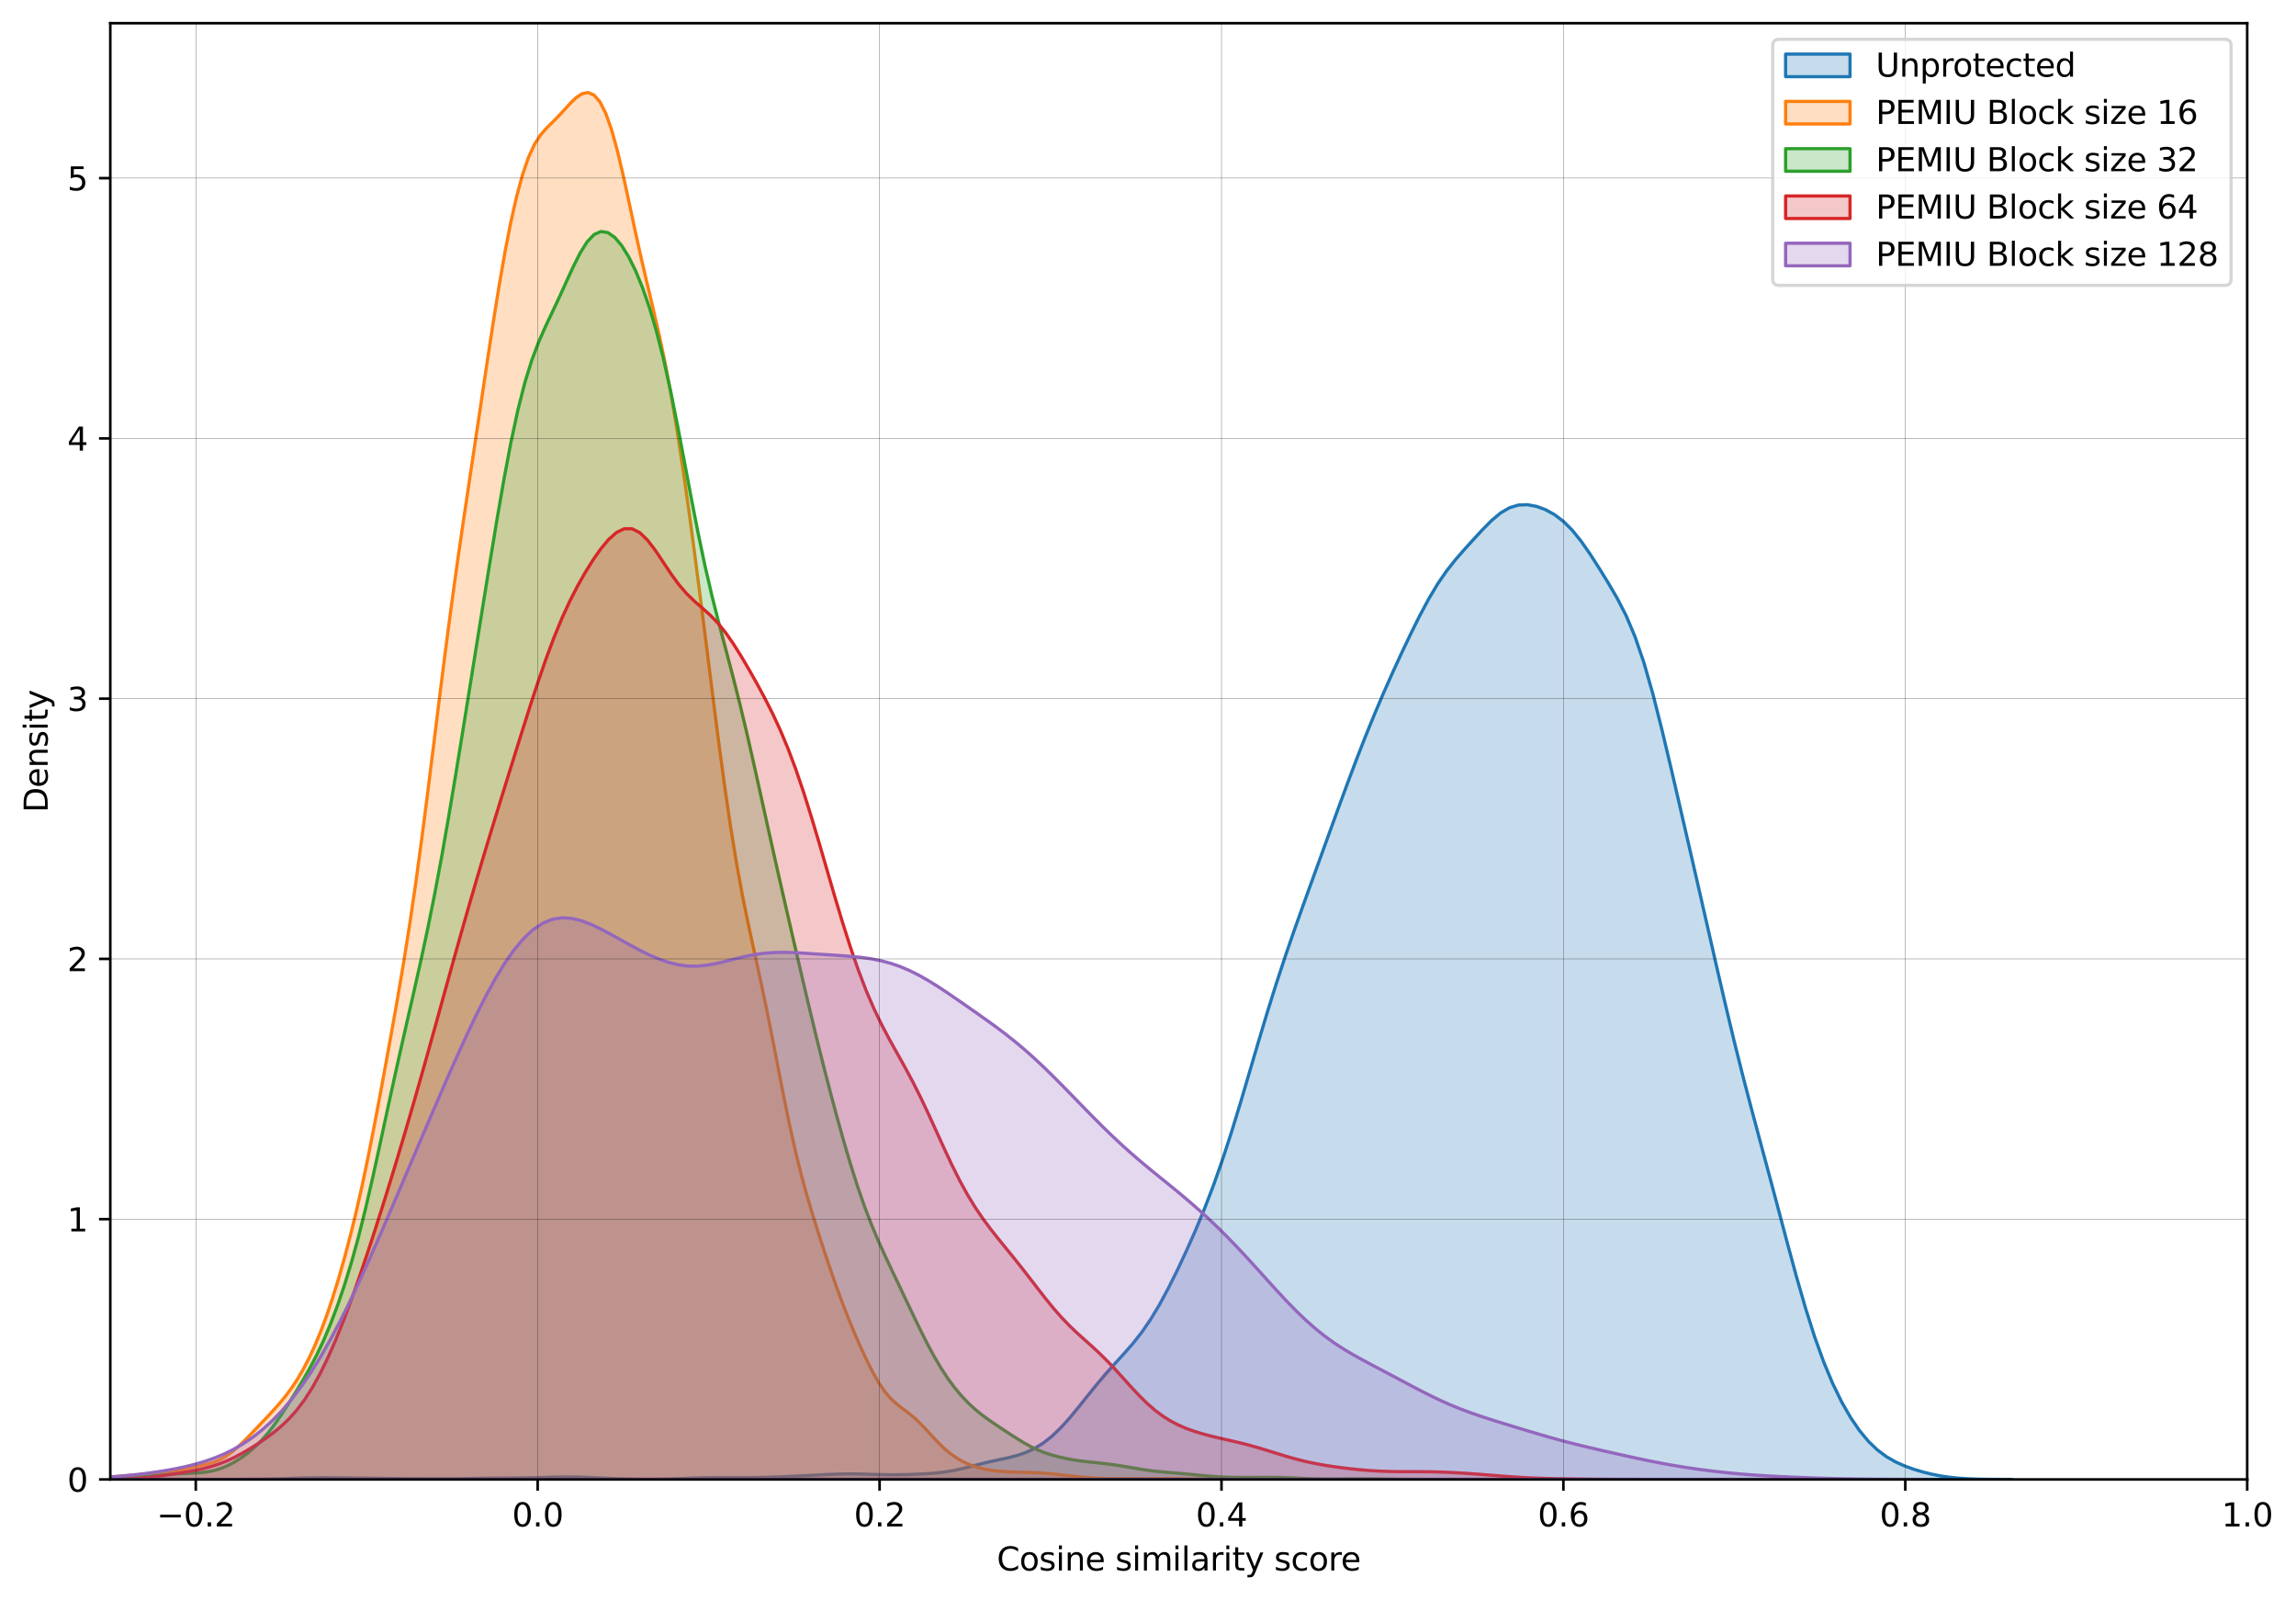 <?xml version="1.0" encoding="utf-8" standalone="no"?>
<!DOCTYPE svg PUBLIC "-//W3C//DTD SVG 1.1//EN"
  "http://www.w3.org/Graphics/SVG/1.1/DTD/svg11.dtd">
<svg xmlns:xlink="http://www.w3.org/1999/xlink" width="712.8pt" height="496.8pt" viewBox="0 0 712.8 496.8" xmlns="http://www.w3.org/2000/svg" version="1.1">
 <defs>
  <style type="text/css">*{stroke-linejoin: round; stroke-linecap: butt}</style>
 </defs>
 <g id="figure_1">
  <g id="patch_1">
   <path d="M 0 496.8 
L 712.8 496.8 
L 712.8 0 
L 0 0 
z
" style="fill: #ffffff"/>
  </g>
  <g id="axes_1">
   <g id="patch_2">
    <path d="M 34.241 459.244 
L 697.648 459.244 
L 697.648 7.2 
L 34.241 7.2 
z
" style="fill: #ffffff"/>
   </g>
   <g id="PolyCollection_1">
    <defs>
     <path id="m1fdeb61a94" d="M 70.251 -37.559 
L 70.251 -37.556 
L 73.037 -37.556 
L 75.823 -37.556 
L 78.608 -37.556 
L 81.394 -37.556 
L 84.18 -37.556 
L 86.966 -37.556 
L 89.752 -37.556 
L 92.537 -37.556 
L 95.323 -37.556 
L 98.109 -37.556 
L 100.895 -37.556 
L 103.68 -37.556 
L 106.466 -37.556 
L 109.252 -37.556 
L 112.038 -37.556 
L 114.824 -37.556 
L 117.609 -37.556 
L 120.395 -37.556 
L 123.181 -37.556 
L 125.967 -37.556 
L 128.752 -37.556 
L 131.538 -37.556 
L 134.324 -37.556 
L 137.11 -37.556 
L 139.896 -37.556 
L 142.681 -37.556 
L 145.467 -37.556 
L 148.253 -37.556 
L 151.039 -37.556 
L 153.824 -37.556 
L 156.61 -37.556 
L 159.396 -37.556 
L 162.182 -37.556 
L 164.968 -37.556 
L 167.753 -37.556 
L 170.539 -37.556 
L 173.325 -37.556 
L 176.111 -37.556 
L 178.896 -37.556 
L 181.682 -37.556 
L 184.468 -37.556 
L 187.254 -37.556 
L 190.04 -37.556 
L 192.825 -37.556 
L 195.611 -37.556 
L 198.397 -37.556 
L 201.183 -37.556 
L 203.968 -37.556 
L 206.754 -37.556 
L 209.54 -37.556 
L 212.326 -37.556 
L 215.112 -37.556 
L 217.897 -37.556 
L 220.683 -37.556 
L 223.469 -37.556 
L 226.255 -37.556 
L 229.04 -37.556 
L 231.826 -37.556 
L 234.612 -37.556 
L 237.398 -37.556 
L 240.184 -37.556 
L 242.969 -37.556 
L 245.755 -37.556 
L 248.541 -37.556 
L 251.327 -37.556 
L 254.113 -37.556 
L 256.898 -37.556 
L 259.684 -37.556 
L 262.47 -37.556 
L 265.256 -37.556 
L 268.041 -37.556 
L 270.827 -37.556 
L 273.613 -37.556 
L 276.399 -37.556 
L 279.185 -37.556 
L 281.97 -37.556 
L 284.756 -37.556 
L 287.542 -37.556 
L 290.328 -37.556 
L 293.113 -37.556 
L 295.899 -37.556 
L 298.685 -37.556 
L 301.471 -37.556 
L 304.257 -37.556 
L 307.042 -37.556 
L 309.828 -37.556 
L 312.614 -37.556 
L 315.4 -37.556 
L 318.185 -37.556 
L 320.971 -37.556 
L 323.757 -37.556 
L 326.543 -37.556 
L 329.329 -37.556 
L 332.114 -37.556 
L 334.9 -37.556 
L 337.686 -37.556 
L 340.472 -37.556 
L 343.257 -37.556 
L 346.043 -37.556 
L 348.829 -37.556 
L 351.615 -37.556 
L 354.401 -37.556 
L 357.186 -37.556 
L 359.972 -37.556 
L 362.758 -37.556 
L 365.544 -37.556 
L 368.329 -37.556 
L 371.115 -37.556 
L 373.901 -37.556 
L 376.687 -37.556 
L 379.473 -37.556 
L 382.258 -37.556 
L 385.044 -37.556 
L 387.83 -37.556 
L 390.616 -37.556 
L 393.401 -37.556 
L 396.187 -37.556 
L 398.973 -37.556 
L 401.759 -37.556 
L 404.545 -37.556 
L 407.33 -37.556 
L 410.116 -37.556 
L 412.902 -37.556 
L 415.688 -37.556 
L 418.474 -37.556 
L 421.259 -37.556 
L 424.045 -37.556 
L 426.831 -37.556 
L 429.617 -37.556 
L 432.402 -37.556 
L 435.188 -37.556 
L 437.974 -37.556 
L 440.76 -37.556 
L 443.546 -37.556 
L 446.331 -37.556 
L 449.117 -37.556 
L 451.903 -37.556 
L 454.689 -37.556 
L 457.474 -37.556 
L 460.26 -37.556 
L 463.046 -37.556 
L 465.832 -37.556 
L 468.618 -37.556 
L 471.403 -37.556 
L 474.189 -37.556 
L 476.975 -37.556 
L 479.761 -37.556 
L 482.546 -37.556 
L 485.332 -37.556 
L 488.118 -37.556 
L 490.904 -37.556 
L 493.69 -37.556 
L 496.475 -37.556 
L 499.261 -37.556 
L 502.047 -37.556 
L 504.833 -37.556 
L 507.618 -37.556 
L 510.404 -37.556 
L 513.19 -37.556 
L 515.976 -37.556 
L 518.762 -37.556 
L 521.547 -37.556 
L 524.333 -37.556 
L 527.119 -37.556 
L 529.905 -37.556 
L 532.69 -37.556 
L 535.476 -37.556 
L 538.262 -37.556 
L 541.048 -37.556 
L 543.834 -37.556 
L 546.619 -37.556 
L 549.405 -37.556 
L 552.191 -37.556 
L 554.977 -37.556 
L 557.762 -37.556 
L 560.548 -37.556 
L 563.334 -37.556 
L 566.12 -37.556 
L 568.906 -37.556 
L 571.691 -37.556 
L 574.477 -37.556 
L 577.263 -37.556 
L 580.049 -37.556 
L 582.834 -37.556 
L 585.62 -37.556 
L 588.406 -37.556 
L 591.192 -37.556 
L 593.978 -37.556 
L 596.763 -37.556 
L 599.549 -37.556 
L 602.335 -37.556 
L 605.121 -37.556 
L 607.907 -37.556 
L 610.692 -37.556 
L 613.478 -37.556 
L 616.264 -37.556 
L 619.05 -37.556 
L 621.835 -37.556 
L 624.621 -37.556 
L 624.621 -37.559 
L 624.621 -37.559 
L 621.835 -37.564 
L 619.05 -37.576 
L 616.264 -37.604 
L 613.478 -37.662 
L 610.692 -37.77 
L 607.907 -37.955 
L 605.121 -38.245 
L 602.335 -38.663 
L 599.549 -39.218 
L 596.763 -39.914 
L 593.978 -40.756 
L 591.192 -41.771 
L 588.406 -43.028 
L 585.62 -44.633 
L 582.834 -46.713 
L 580.049 -49.386 
L 577.263 -52.74 
L 574.477 -56.831 
L 571.691 -61.71 
L 568.906 -67.448 
L 566.12 -74.147 
L 563.334 -81.888 
L 560.548 -90.666 
L 557.762 -100.327 
L 554.977 -110.574 
L 552.191 -121.06 
L 549.405 -131.519 
L 546.619 -141.874 
L 543.834 -152.256 
L 541.048 -162.913 
L 538.262 -174.056 
L 535.476 -185.729 
L 532.69 -197.788 
L 529.905 -210.002 
L 527.119 -222.191 
L 524.333 -234.308 
L 521.547 -246.393 
L 518.762 -258.42 
L 515.976 -270.165 
L 513.19 -281.177 
L 510.404 -290.938 
L 507.618 -299.102 
L 504.833 -305.696 
L 502.047 -311.111 
L 499.261 -315.88 
L 496.475 -320.393 
L 493.69 -324.734 
L 490.904 -328.744 
L 488.118 -332.2 
L 485.332 -334.976 
L 482.546 -337.082 
L 479.761 -338.606 
L 476.975 -339.62 
L 474.189 -340.121 
L 471.403 -340.017 
L 468.618 -339.179 
L 465.832 -337.544 
L 463.046 -335.202 
L 460.26 -332.39 
L 457.474 -329.376 
L 454.689 -326.305 
L 451.903 -323.114 
L 449.117 -319.597 
L 446.331 -315.544 
L 443.546 -310.875 
L 440.76 -305.663 
L 437.974 -300.059 
L 435.188 -294.201 
L 432.402 -288.147 
L 429.617 -281.883 
L 426.831 -275.355 
L 424.045 -268.528 
L 421.259 -261.403 
L 418.474 -254.024 
L 415.688 -246.461 
L 412.902 -238.794 
L 410.116 -231.099 
L 407.33 -223.412 
L 404.545 -215.707 
L 401.759 -207.885 
L 398.973 -199.804 
L 396.187 -191.34 
L 393.401 -182.443 
L 390.616 -173.168 
L 387.83 -163.687 
L 385.044 -154.258 
L 382.258 -145.161 
L 379.473 -136.618 
L 376.687 -128.734 
L 373.901 -121.494 
L 371.115 -114.794 
L 368.329 -108.514 
L 365.544 -102.576 
L 362.758 -96.981 
L 359.972 -91.815 
L 357.186 -87.185 
L 354.401 -83.144 
L 351.615 -79.626 
L 348.829 -76.456 
L 346.043 -73.408 
L 343.257 -70.292 
L 340.472 -67.005 
L 337.686 -63.559 
L 334.9 -60.063 
L 332.114 -56.683 
L 329.329 -53.593 
L 326.543 -50.925 
L 323.757 -48.745 
L 320.971 -47.053 
L 318.185 -45.797 
L 315.4 -44.885 
L 312.614 -44.197 
L 309.828 -43.603 
L 307.042 -42.994 
L 304.257 -42.317 
L 301.471 -41.59 
L 298.685 -40.884 
L 295.899 -40.281 
L 293.113 -39.827 
L 290.328 -39.518 
L 287.542 -39.317 
L 284.756 -39.179 
L 281.97 -39.08 
L 279.185 -39.019 
L 276.399 -39.008 
L 273.613 -39.047 
L 270.827 -39.124 
L 268.041 -39.207 
L 265.256 -39.261 
L 262.47 -39.259 
L 259.684 -39.196 
L 256.898 -39.083 
L 254.113 -38.942 
L 251.327 -38.793 
L 248.541 -38.647 
L 245.755 -38.512 
L 242.969 -38.389 
L 240.184 -38.284 
L 237.398 -38.202 
L 234.612 -38.145 
L 231.826 -38.116 
L 229.04 -38.111 
L 226.255 -38.121 
L 223.469 -38.127 
L 220.683 -38.109 
L 217.897 -38.055 
L 215.112 -37.967 
L 212.326 -37.862 
L 209.54 -37.76 
L 206.754 -37.68 
L 203.968 -37.629 
L 201.183 -37.609 
L 198.397 -37.618 
L 195.611 -37.659 
L 192.825 -37.731 
L 190.04 -37.835 
L 187.254 -37.962 
L 184.468 -38.095 
L 181.682 -38.211 
L 178.896 -38.289 
L 176.111 -38.316 
L 173.325 -38.293 
L 170.539 -38.232 
L 167.753 -38.156 
L 164.968 -38.085 
L 162.182 -38.032 
L 159.396 -38.001 
L 156.61 -37.982 
L 153.824 -37.962 
L 151.039 -37.93 
L 148.253 -37.884 
L 145.467 -37.832 
L 142.681 -37.787 
L 139.896 -37.76 
L 137.11 -37.752 
L 134.324 -37.757 
L 131.538 -37.769 
L 128.752 -37.782 
L 125.967 -37.8 
L 123.181 -37.826 
L 120.395 -37.86 
L 117.609 -37.898 
L 114.824 -37.936 
L 112.038 -37.97 
L 109.252 -38.002 
L 106.466 -38.033 
L 103.68 -38.061 
L 100.895 -38.075 
L 98.109 -38.063 
L 95.323 -38.018 
L 92.537 -37.944 
L 89.752 -37.852 
L 86.966 -37.76 
L 84.18 -37.683 
L 81.394 -37.627 
L 78.608 -37.592 
L 75.823 -37.572 
L 73.037 -37.563 
L 70.251 -37.559 
z
" style="stroke: #1f77b4"/>
    </defs>
    <g clip-path="url(#pa7700bea8d)">
     <use xlink:href="#m1fdeb61a94" x="0" y="496.8" style="fill: #1f77b4; fill-opacity: 0.25; stroke: #1f77b4"/>
    </g>
   </g>
   <g id="PolyCollection_2">
    <defs>
     <path id="m11d0c15085" d="M 14.718 -37.559 
L 14.718 -37.556 
L 16.562 -37.556 
L 18.406 -37.556 
L 20.251 -37.556 
L 22.095 -37.556 
L 23.939 -37.556 
L 25.783 -37.556 
L 27.627 -37.556 
L 29.471 -37.556 
L 31.315 -37.556 
L 33.159 -37.556 
L 35.003 -37.556 
L 36.848 -37.556 
L 38.692 -37.556 
L 40.536 -37.556 
L 42.38 -37.556 
L 44.224 -37.556 
L 46.068 -37.556 
L 47.912 -37.556 
L 49.756 -37.556 
L 51.6 -37.556 
L 53.445 -37.556 
L 55.289 -37.556 
L 57.133 -37.556 
L 58.977 -37.556 
L 60.821 -37.556 
L 62.665 -37.556 
L 64.509 -37.556 
L 66.353 -37.556 
L 68.198 -37.556 
L 70.042 -37.556 
L 71.886 -37.556 
L 73.73 -37.556 
L 75.574 -37.556 
L 77.418 -37.556 
L 79.262 -37.556 
L 81.106 -37.556 
L 82.95 -37.556 
L 84.795 -37.556 
L 86.639 -37.556 
L 88.483 -37.556 
L 90.327 -37.556 
L 92.171 -37.556 
L 94.015 -37.556 
L 95.859 -37.556 
L 97.703 -37.556 
L 99.547 -37.556 
L 101.392 -37.556 
L 103.236 -37.556 
L 105.08 -37.556 
L 106.924 -37.556 
L 108.768 -37.556 
L 110.612 -37.556 
L 112.456 -37.556 
L 114.3 -37.556 
L 116.145 -37.556 
L 117.989 -37.556 
L 119.833 -37.556 
L 121.677 -37.556 
L 123.521 -37.556 
L 125.365 -37.556 
L 127.209 -37.556 
L 129.053 -37.556 
L 130.897 -37.556 
L 132.742 -37.556 
L 134.586 -37.556 
L 136.43 -37.556 
L 138.274 -37.556 
L 140.118 -37.556 
L 141.962 -37.556 
L 143.806 -37.556 
L 145.65 -37.556 
L 147.494 -37.556 
L 149.339 -37.556 
L 151.183 -37.556 
L 153.027 -37.556 
L 154.871 -37.556 
L 156.715 -37.556 
L 158.559 -37.556 
L 160.403 -37.556 
L 162.247 -37.556 
L 164.092 -37.556 
L 165.936 -37.556 
L 167.78 -37.556 
L 169.624 -37.556 
L 171.468 -37.556 
L 173.312 -37.556 
L 175.156 -37.556 
L 177 -37.556 
L 178.844 -37.556 
L 180.689 -37.556 
L 182.533 -37.556 
L 184.377 -37.556 
L 186.221 -37.556 
L 188.065 -37.556 
L 189.909 -37.556 
L 191.753 -37.556 
L 193.597 -37.556 
L 195.442 -37.556 
L 197.286 -37.556 
L 199.13 -37.556 
L 200.974 -37.556 
L 202.818 -37.556 
L 204.662 -37.556 
L 206.506 -37.556 
L 208.35 -37.556 
L 210.194 -37.556 
L 212.039 -37.556 
L 213.883 -37.556 
L 215.727 -37.556 
L 217.571 -37.556 
L 219.415 -37.556 
L 221.259 -37.556 
L 223.103 -37.556 
L 224.947 -37.556 
L 226.791 -37.556 
L 228.636 -37.556 
L 230.48 -37.556 
L 232.324 -37.556 
L 234.168 -37.556 
L 236.012 -37.556 
L 237.856 -37.556 
L 239.7 -37.556 
L 241.544 -37.556 
L 243.389 -37.556 
L 245.233 -37.556 
L 247.077 -37.556 
L 248.921 -37.556 
L 250.765 -37.556 
L 252.609 -37.556 
L 254.453 -37.556 
L 256.297 -37.556 
L 258.141 -37.556 
L 259.986 -37.556 
L 261.83 -37.556 
L 263.674 -37.556 
L 265.518 -37.556 
L 267.362 -37.556 
L 269.206 -37.556 
L 271.05 -37.556 
L 272.894 -37.556 
L 274.738 -37.556 
L 276.583 -37.556 
L 278.427 -37.556 
L 280.271 -37.556 
L 282.115 -37.556 
L 283.959 -37.556 
L 285.803 -37.556 
L 287.647 -37.556 
L 289.491 -37.556 
L 291.336 -37.556 
L 293.18 -37.556 
L 295.024 -37.556 
L 296.868 -37.556 
L 298.712 -37.556 
L 300.556 -37.556 
L 302.4 -37.556 
L 304.244 -37.556 
L 306.088 -37.556 
L 307.933 -37.556 
L 309.777 -37.556 
L 311.621 -37.556 
L 313.465 -37.556 
L 315.309 -37.556 
L 317.153 -37.556 
L 318.997 -37.556 
L 320.841 -37.556 
L 322.685 -37.556 
L 324.53 -37.556 
L 326.374 -37.556 
L 328.218 -37.556 
L 330.062 -37.556 
L 331.906 -37.556 
L 333.75 -37.556 
L 335.594 -37.556 
L 337.438 -37.556 
L 339.283 -37.556 
L 341.127 -37.556 
L 342.971 -37.556 
L 344.815 -37.556 
L 346.659 -37.556 
L 348.503 -37.556 
L 350.347 -37.556 
L 352.191 -37.556 
L 354.035 -37.556 
L 355.88 -37.556 
L 357.724 -37.556 
L 359.568 -37.556 
L 361.412 -37.556 
L 363.256 -37.556 
L 365.1 -37.556 
L 366.944 -37.556 
L 368.788 -37.556 
L 370.633 -37.556 
L 372.477 -37.556 
L 374.321 -37.556 
L 376.165 -37.556 
L 378.009 -37.556 
L 379.853 -37.556 
L 381.697 -37.556 
L 381.697 -37.559 
L 381.697 -37.559 
L 379.853 -37.562 
L 378.009 -37.57 
L 376.165 -37.583 
L 374.321 -37.605 
L 372.477 -37.636 
L 370.633 -37.675 
L 368.788 -37.718 
L 366.944 -37.756 
L 365.1 -37.782 
L 363.256 -37.793 
L 361.412 -37.79 
L 359.568 -37.781 
L 357.724 -37.774 
L 355.88 -37.776 
L 354.035 -37.786 
L 352.191 -37.797 
L 350.347 -37.803 
L 348.503 -37.803 
L 346.659 -37.801 
L 344.815 -37.81 
L 342.971 -37.843 
L 341.127 -37.91 
L 339.283 -38.013 
L 337.438 -38.15 
L 335.594 -38.314 
L 333.75 -38.498 
L 331.906 -38.698 
L 330.062 -38.908 
L 328.218 -39.117 
L 326.374 -39.31 
L 324.53 -39.471 
L 322.685 -39.591 
L 320.841 -39.671 
L 318.997 -39.723 
L 317.153 -39.764 
L 315.309 -39.812 
L 313.465 -39.881 
L 311.621 -39.984 
L 309.777 -40.136 
L 307.933 -40.357 
L 306.088 -40.669 
L 304.244 -41.09 
L 302.4 -41.638 
L 300.556 -42.332 
L 298.712 -43.199 
L 296.868 -44.269 
L 295.024 -45.576 
L 293.18 -47.133 
L 291.336 -48.922 
L 289.491 -50.879 
L 287.647 -52.895 
L 285.803 -54.835 
L 283.959 -56.589 
L 282.115 -58.118 
L 280.271 -59.5 
L 278.427 -60.919 
L 276.583 -62.606 
L 274.738 -64.754 
L 272.894 -67.452 
L 271.05 -70.67 
L 269.206 -74.303 
L 267.362 -78.242 
L 265.518 -82.423 
L 263.674 -86.842 
L 261.83 -91.527 
L 259.986 -96.498 
L 258.141 -101.738 
L 256.297 -107.199 
L 254.453 -112.841 
L 252.609 -118.68 
L 250.765 -124.828 
L 248.921 -131.485 
L 247.077 -138.863 
L 245.233 -147.077 
L 243.389 -156.049 
L 241.544 -165.491 
L 239.7 -174.994 
L 237.856 -184.196 
L 236.012 -192.938 
L 234.168 -201.354 
L 232.324 -209.829 
L 230.48 -218.867 
L 228.636 -228.921 
L 226.791 -240.255 
L 224.947 -252.875 
L 223.103 -266.551 
L 221.259 -280.91 
L 219.415 -295.548 
L 217.571 -310.127 
L 215.727 -324.393 
L 213.883 -338.143 
L 212.039 -351.172 
L 210.194 -363.261 
L 208.35 -374.227 
L 206.506 -384.008 
L 204.662 -392.735 
L 202.818 -400.742 
L 200.974 -408.484 
L 199.13 -416.39 
L 197.286 -424.684 
L 195.442 -433.279 
L 193.597 -441.79 
L 191.753 -449.667 
L 189.909 -456.389 
L 188.065 -461.615 
L 186.221 -465.234 
L 184.377 -467.327 
L 182.533 -468.074 
L 180.689 -467.703 
L 178.844 -466.473 
L 177 -464.682 
L 175.156 -462.653 
L 173.312 -460.655 
L 171.468 -458.804 
L 169.624 -456.983 
L 167.78 -454.86 
L 165.936 -451.998 
L 164.092 -448.007 
L 162.247 -442.653 
L 160.403 -435.868 
L 158.559 -427.697 
L 156.715 -418.236 
L 154.871 -407.631 
L 153.027 -396.113 
L 151.183 -384.005 
L 149.339 -371.658 
L 147.494 -359.323 
L 145.65 -347.053 
L 143.806 -334.69 
L 141.962 -321.971 
L 140.118 -308.658 
L 138.274 -294.665 
L 136.43 -280.097 
L 134.586 -265.227 
L 132.742 -250.433 
L 130.897 -236.108 
L 129.053 -222.57 
L 127.209 -209.99 
L 125.365 -198.343 
L 123.521 -187.443 
L 121.677 -177.02 
L 119.833 -166.85 
L 117.989 -156.847 
L 116.145 -147.083 
L 114.3 -137.722 
L 112.456 -128.922 
L 110.612 -120.76 
L 108.768 -113.22 
L 106.924 -106.241 
L 105.08 -99.774 
L 103.236 -93.807 
L 101.392 -88.353 
L 99.547 -83.419 
L 97.703 -78.989 
L 95.859 -75.032 
L 94.015 -71.514 
L 92.171 -68.402 
L 90.327 -65.654 
L 88.483 -63.208 
L 86.639 -60.99 
L 84.795 -58.919 
L 82.95 -56.93 
L 81.106 -54.981 
L 79.262 -53.049 
L 77.418 -51.137 
L 75.574 -49.276 
L 73.73 -47.528 
L 71.886 -45.971 
L 70.042 -44.673 
L 68.198 -43.665 
L 66.353 -42.923 
L 64.509 -42.376 
L 62.665 -41.934 
L 60.821 -41.524 
L 58.977 -41.109 
L 57.133 -40.691 
L 55.289 -40.297 
L 53.445 -39.956 
L 51.6 -39.682 
L 49.756 -39.474 
L 47.912 -39.316 
L 46.068 -39.19 
L 44.224 -39.076 
L 42.38 -38.959 
L 40.536 -38.827 
L 38.692 -38.678 
L 36.848 -38.514 
L 35.003 -38.345 
L 33.159 -38.182 
L 31.315 -38.033 
L 29.471 -37.904 
L 27.627 -37.798 
L 25.783 -37.715 
L 23.939 -37.654 
L 22.095 -37.612 
L 20.251 -37.586 
L 18.406 -37.57 
L 16.562 -37.563 
L 14.718 -37.559 
z
" style="stroke: #ff7f0e"/>
    </defs>
    <g clip-path="url(#pa7700bea8d)">
     <use xlink:href="#m11d0c15085" x="0" y="496.8" style="fill: #ff7f0e; fill-opacity: 0.25; stroke: #ff7f0e"/>
    </g>
   </g>
   <g id="PolyCollection_3">
    <defs>
     <path id="mf0bcfe4006" d="M 14.415 -37.558 
L 14.415 -37.556 
L 16.567 -37.556 
L 18.719 -37.556 
L 20.872 -37.556 
L 23.024 -37.556 
L 25.176 -37.556 
L 27.328 -37.556 
L 29.48 -37.556 
L 31.632 -37.556 
L 33.785 -37.556 
L 35.937 -37.556 
L 38.089 -37.556 
L 40.241 -37.556 
L 42.393 -37.556 
L 44.546 -37.556 
L 46.698 -37.556 
L 48.85 -37.556 
L 51.002 -37.556 
L 53.154 -37.556 
L 55.307 -37.556 
L 57.459 -37.556 
L 59.611 -37.556 
L 61.763 -37.556 
L 63.915 -37.556 
L 66.068 -37.556 
L 68.22 -37.556 
L 70.372 -37.556 
L 72.524 -37.556 
L 74.676 -37.556 
L 76.829 -37.556 
L 78.981 -37.556 
L 81.133 -37.556 
L 83.285 -37.556 
L 85.437 -37.556 
L 87.589 -37.556 
L 89.742 -37.556 
L 91.894 -37.556 
L 94.046 -37.556 
L 96.198 -37.556 
L 98.35 -37.556 
L 100.503 -37.556 
L 102.655 -37.556 
L 104.807 -37.556 
L 106.959 -37.556 
L 109.111 -37.556 
L 111.264 -37.556 
L 113.416 -37.556 
L 115.568 -37.556 
L 117.72 -37.556 
L 119.872 -37.556 
L 122.025 -37.556 
L 124.177 -37.556 
L 126.329 -37.556 
L 128.481 -37.556 
L 130.633 -37.556 
L 132.786 -37.556 
L 134.938 -37.556 
L 137.09 -37.556 
L 139.242 -37.556 
L 141.394 -37.556 
L 143.546 -37.556 
L 145.699 -37.556 
L 147.851 -37.556 
L 150.003 -37.556 
L 152.155 -37.556 
L 154.307 -37.556 
L 156.46 -37.556 
L 158.612 -37.556 
L 160.764 -37.556 
L 162.916 -37.556 
L 165.068 -37.556 
L 167.221 -37.556 
L 169.373 -37.556 
L 171.525 -37.556 
L 173.677 -37.556 
L 175.829 -37.556 
L 177.982 -37.556 
L 180.134 -37.556 
L 182.286 -37.556 
L 184.438 -37.556 
L 186.59 -37.556 
L 188.743 -37.556 
L 190.895 -37.556 
L 193.047 -37.556 
L 195.199 -37.556 
L 197.351 -37.556 
L 199.503 -37.556 
L 201.656 -37.556 
L 203.808 -37.556 
L 205.96 -37.556 
L 208.112 -37.556 
L 210.264 -37.556 
L 212.417 -37.556 
L 214.569 -37.556 
L 216.721 -37.556 
L 218.873 -37.556 
L 221.025 -37.556 
L 223.178 -37.556 
L 225.33 -37.556 
L 227.482 -37.556 
L 229.634 -37.556 
L 231.786 -37.556 
L 233.939 -37.556 
L 236.091 -37.556 
L 238.243 -37.556 
L 240.395 -37.556 
L 242.547 -37.556 
L 244.7 -37.556 
L 246.852 -37.556 
L 249.004 -37.556 
L 251.156 -37.556 
L 253.308 -37.556 
L 255.46 -37.556 
L 257.613 -37.556 
L 259.765 -37.556 
L 261.917 -37.556 
L 264.069 -37.556 
L 266.221 -37.556 
L 268.374 -37.556 
L 270.526 -37.556 
L 272.678 -37.556 
L 274.83 -37.556 
L 276.982 -37.556 
L 279.135 -37.556 
L 281.287 -37.556 
L 283.439 -37.556 
L 285.591 -37.556 
L 287.743 -37.556 
L 289.896 -37.556 
L 292.048 -37.556 
L 294.2 -37.556 
L 296.352 -37.556 
L 298.504 -37.556 
L 300.657 -37.556 
L 302.809 -37.556 
L 304.961 -37.556 
L 307.113 -37.556 
L 309.265 -37.556 
L 311.417 -37.556 
L 313.57 -37.556 
L 315.722 -37.556 
L 317.874 -37.556 
L 320.026 -37.556 
L 322.178 -37.556 
L 324.331 -37.556 
L 326.483 -37.556 
L 328.635 -37.556 
L 330.787 -37.556 
L 332.939 -37.556 
L 335.092 -37.556 
L 337.244 -37.556 
L 339.396 -37.556 
L 341.548 -37.556 
L 343.7 -37.556 
L 345.853 -37.556 
L 348.005 -37.556 
L 350.157 -37.556 
L 352.309 -37.556 
L 354.461 -37.556 
L 356.613 -37.556 
L 358.766 -37.556 
L 360.918 -37.556 
L 363.07 -37.556 
L 365.222 -37.556 
L 367.374 -37.556 
L 369.527 -37.556 
L 371.679 -37.556 
L 373.831 -37.556 
L 375.983 -37.556 
L 378.135 -37.556 
L 380.288 -37.556 
L 382.44 -37.556 
L 384.592 -37.556 
L 386.744 -37.556 
L 388.896 -37.556 
L 391.049 -37.556 
L 393.201 -37.556 
L 395.353 -37.556 
L 397.505 -37.556 
L 399.657 -37.556 
L 401.81 -37.556 
L 403.962 -37.556 
L 406.114 -37.556 
L 408.266 -37.556 
L 410.418 -37.556 
L 412.57 -37.556 
L 414.723 -37.556 
L 416.875 -37.556 
L 419.027 -37.556 
L 421.179 -37.556 
L 423.331 -37.556 
L 425.484 -37.556 
L 427.636 -37.556 
L 429.788 -37.556 
L 431.94 -37.556 
L 434.092 -37.556 
L 436.245 -37.556 
L 438.397 -37.556 
L 440.549 -37.556 
L 442.701 -37.556 
L 442.701 -37.558 
L 442.701 -37.558 
L 440.549 -37.562 
L 438.397 -37.568 
L 436.245 -37.58 
L 434.092 -37.6 
L 431.94 -37.628 
L 429.788 -37.663 
L 427.636 -37.699 
L 425.484 -37.73 
L 423.331 -37.747 
L 421.179 -37.746 
L 419.027 -37.729 
L 416.875 -37.703 
L 414.723 -37.679 
L 412.57 -37.67 
L 410.418 -37.686 
L 408.266 -37.733 
L 406.114 -37.808 
L 403.962 -37.905 
L 401.81 -38.007 
L 399.657 -38.098 
L 397.505 -38.162 
L 395.353 -38.194 
L 393.201 -38.198 
L 391.049 -38.187 
L 388.896 -38.172 
L 386.744 -38.165 
L 384.592 -38.173 
L 382.44 -38.204 
L 380.288 -38.267 
L 378.135 -38.371 
L 375.983 -38.52 
L 373.831 -38.706 
L 371.679 -38.914 
L 369.527 -39.127 
L 367.374 -39.33 
L 365.222 -39.518 
L 363.07 -39.696 
L 360.918 -39.881 
L 358.766 -40.096 
L 356.613 -40.359 
L 354.461 -40.675 
L 352.309 -41.033 
L 350.157 -41.405 
L 348.005 -41.763 
L 345.853 -42.086 
L 343.7 -42.367 
L 341.548 -42.613 
L 339.396 -42.84 
L 337.244 -43.075 
L 335.092 -43.346 
L 332.939 -43.675 
L 330.787 -44.078 
L 328.635 -44.563 
L 326.483 -45.145 
L 324.331 -45.85 
L 322.178 -46.705 
L 320.026 -47.73 
L 317.874 -48.918 
L 315.722 -50.231 
L 313.57 -51.616 
L 311.417 -53.028 
L 309.265 -54.455 
L 307.113 -55.924 
L 304.961 -57.496 
L 302.809 -59.241 
L 300.657 -61.22 
L 298.504 -63.477 
L 296.352 -66.048 
L 294.2 -68.967 
L 292.048 -72.259 
L 289.896 -75.93 
L 287.743 -79.946 
L 285.591 -84.236 
L 283.439 -88.698 
L 281.287 -93.23 
L 279.135 -97.76 
L 276.982 -102.276 
L 274.83 -106.844 
L 272.678 -111.598 
L 270.526 -116.708 
L 268.374 -122.325 
L 266.221 -128.53 
L 264.069 -135.319 
L 261.917 -142.616 
L 259.765 -150.329 
L 257.613 -158.385 
L 255.46 -166.752 
L 253.308 -175.416 
L 251.156 -184.349 
L 249.004 -193.488 
L 246.852 -202.756 
L 244.7 -212.094 
L 242.547 -221.498 
L 240.395 -231.006 
L 238.243 -240.648 
L 236.091 -250.385 
L 233.939 -260.075 
L 231.786 -269.512 
L 229.634 -278.515 
L 227.482 -287.029 
L 225.33 -295.192 
L 223.178 -303.325 
L 221.025 -311.85 
L 218.873 -321.137 
L 216.721 -331.353 
L 214.569 -342.377 
L 212.417 -353.817 
L 210.264 -365.132 
L 208.112 -375.798 
L 205.96 -385.445 
L 203.808 -393.908 
L 201.656 -401.197 
L 199.503 -407.413 
L 197.351 -412.665 
L 195.199 -417.027 
L 193.047 -420.511 
L 190.895 -423.067 
L 188.743 -424.59 
L 186.59 -424.939 
L 184.438 -423.994 
L 182.286 -421.734 
L 180.134 -418.306 
L 177.982 -414.033 
L 175.829 -409.343 
L 173.677 -404.62 
L 171.525 -400.041 
L 169.373 -395.493 
L 167.221 -390.61 
L 165.068 -384.905 
L 162.916 -377.942 
L 160.764 -369.461 
L 158.612 -359.432 
L 156.46 -348.044 
L 154.307 -335.638 
L 152.155 -322.606 
L 150.003 -309.28 
L 147.851 -295.864 
L 145.699 -282.442 
L 143.546 -269.063 
L 141.394 -255.838 
L 139.242 -242.972 
L 137.09 -230.707 
L 134.938 -219.213 
L 132.786 -208.514 
L 130.633 -198.481 
L 128.481 -188.882 
L 126.329 -179.457 
L 124.177 -169.978 
L 122.025 -160.299 
L 119.872 -150.401 
L 117.72 -140.42 
L 115.568 -130.62 
L 113.416 -121.305 
L 111.264 -112.711 
L 109.111 -104.932 
L 106.959 -97.932 
L 104.807 -91.618 
L 102.655 -85.916 
L 100.503 -80.795 
L 98.35 -76.223 
L 96.198 -72.121 
L 94.046 -68.357 
L 91.894 -64.789 
L 89.742 -61.335 
L 87.589 -58.006 
L 85.437 -54.885 
L 83.285 -52.069 
L 81.133 -49.609 
L 78.981 -47.496 
L 76.829 -45.681 
L 74.676 -44.117 
L 72.524 -42.782 
L 70.372 -41.682 
L 68.22 -40.829 
L 66.068 -40.222 
L 63.915 -39.834 
L 61.763 -39.613 
L 59.611 -39.492 
L 57.459 -39.406 
L 55.307 -39.303 
L 53.154 -39.156 
L 51.002 -38.962 
L 48.85 -38.743 
L 46.698 -38.527 
L 44.546 -38.34 
L 42.393 -38.195 
L 40.241 -38.089 
L 38.089 -38.01 
L 35.937 -37.944 
L 33.785 -37.879 
L 31.632 -37.813 
L 29.48 -37.748 
L 27.328 -37.689 
L 25.176 -37.64 
L 23.024 -37.605 
L 20.872 -37.582 
L 18.719 -37.569 
L 16.567 -37.562 
L 14.415 -37.558 
z
" style="stroke: #2ca02c"/>
    </defs>
    <g clip-path="url(#pa7700bea8d)">
     <use xlink:href="#mf0bcfe4006" x="0" y="496.8" style="fill: #2ca02c; fill-opacity: 0.25; stroke: #2ca02c"/>
    </g>
   </g>
   <g id="PolyCollection_4">
    <defs>
     <path id="m2087cf018d" d="M 26.746 -37.561 
L 26.746 -37.556 
L 29.167 -37.556 
L 31.588 -37.556 
L 34.009 -37.556 
L 36.431 -37.556 
L 38.852 -37.556 
L 41.273 -37.556 
L 43.694 -37.556 
L 46.115 -37.556 
L 48.536 -37.556 
L 50.958 -37.556 
L 53.379 -37.556 
L 55.8 -37.556 
L 58.221 -37.556 
L 60.642 -37.556 
L 63.063 -37.556 
L 65.485 -37.556 
L 67.906 -37.556 
L 70.327 -37.556 
L 72.748 -37.556 
L 75.169 -37.556 
L 77.59 -37.556 
L 80.012 -37.556 
L 82.433 -37.556 
L 84.854 -37.556 
L 87.275 -37.556 
L 89.696 -37.556 
L 92.117 -37.556 
L 94.539 -37.556 
L 96.96 -37.556 
L 99.381 -37.556 
L 101.802 -37.556 
L 104.223 -37.556 
L 106.644 -37.556 
L 109.066 -37.556 
L 111.487 -37.556 
L 113.908 -37.556 
L 116.329 -37.556 
L 118.75 -37.556 
L 121.171 -37.556 
L 123.593 -37.556 
L 126.014 -37.556 
L 128.435 -37.556 
L 130.856 -37.556 
L 133.277 -37.556 
L 135.698 -37.556 
L 138.12 -37.556 
L 140.541 -37.556 
L 142.962 -37.556 
L 145.383 -37.556 
L 147.804 -37.556 
L 150.225 -37.556 
L 152.647 -37.556 
L 155.068 -37.556 
L 157.489 -37.556 
L 159.91 -37.556 
L 162.331 -37.556 
L 164.752 -37.556 
L 167.174 -37.556 
L 169.595 -37.556 
L 172.016 -37.556 
L 174.437 -37.556 
L 176.858 -37.556 
L 179.279 -37.556 
L 181.701 -37.556 
L 184.122 -37.556 
L 186.543 -37.556 
L 188.964 -37.556 
L 191.385 -37.556 
L 193.806 -37.556 
L 196.228 -37.556 
L 198.649 -37.556 
L 201.07 -37.556 
L 203.491 -37.556 
L 205.912 -37.556 
L 208.333 -37.556 
L 210.755 -37.556 
L 213.176 -37.556 
L 215.597 -37.556 
L 218.018 -37.556 
L 220.439 -37.556 
L 222.86 -37.556 
L 225.282 -37.556 
L 227.703 -37.556 
L 230.124 -37.556 
L 232.545 -37.556 
L 234.966 -37.556 
L 237.387 -37.556 
L 239.809 -37.556 
L 242.23 -37.556 
L 244.651 -37.556 
L 247.072 -37.556 
L 249.493 -37.556 
L 251.914 -37.556 
L 254.336 -37.556 
L 256.757 -37.556 
L 259.178 -37.556 
L 261.599 -37.556 
L 264.02 -37.556 
L 266.441 -37.556 
L 268.863 -37.556 
L 271.284 -37.556 
L 273.705 -37.556 
L 276.126 -37.556 
L 278.547 -37.556 
L 280.968 -37.556 
L 283.39 -37.556 
L 285.811 -37.556 
L 288.232 -37.556 
L 290.653 -37.556 
L 293.074 -37.556 
L 295.495 -37.556 
L 297.917 -37.556 
L 300.338 -37.556 
L 302.759 -37.556 
L 305.18 -37.556 
L 307.601 -37.556 
L 310.022 -37.556 
L 312.444 -37.556 
L 314.865 -37.556 
L 317.286 -37.556 
L 319.707 -37.556 
L 322.128 -37.556 
L 324.549 -37.556 
L 326.971 -37.556 
L 329.392 -37.556 
L 331.813 -37.556 
L 334.234 -37.556 
L 336.655 -37.556 
L 339.076 -37.556 
L 341.498 -37.556 
L 343.919 -37.556 
L 346.34 -37.556 
L 348.761 -37.556 
L 351.182 -37.556 
L 353.603 -37.556 
L 356.025 -37.556 
L 358.446 -37.556 
L 360.867 -37.556 
L 363.288 -37.556 
L 365.709 -37.556 
L 368.13 -37.556 
L 370.552 -37.556 
L 372.973 -37.556 
L 375.394 -37.556 
L 377.815 -37.556 
L 380.236 -37.556 
L 382.657 -37.556 
L 385.079 -37.556 
L 387.5 -37.556 
L 389.921 -37.556 
L 392.342 -37.556 
L 394.763 -37.556 
L 397.184 -37.556 
L 399.606 -37.556 
L 402.027 -37.556 
L 404.448 -37.556 
L 406.869 -37.556 
L 409.29 -37.556 
L 411.711 -37.556 
L 414.133 -37.556 
L 416.554 -37.556 
L 418.975 -37.556 
L 421.396 -37.556 
L 423.817 -37.556 
L 426.238 -37.556 
L 428.66 -37.556 
L 431.081 -37.556 
L 433.502 -37.556 
L 435.923 -37.556 
L 438.344 -37.556 
L 440.765 -37.556 
L 443.187 -37.556 
L 445.608 -37.556 
L 448.029 -37.556 
L 450.45 -37.556 
L 452.871 -37.556 
L 455.292 -37.556 
L 457.714 -37.556 
L 460.135 -37.556 
L 462.556 -37.556 
L 464.977 -37.556 
L 467.398 -37.556 
L 469.819 -37.556 
L 472.241 -37.556 
L 474.662 -37.556 
L 477.083 -37.556 
L 479.504 -37.556 
L 481.925 -37.556 
L 484.346 -37.556 
L 486.768 -37.556 
L 489.189 -37.556 
L 491.61 -37.556 
L 494.031 -37.556 
L 496.452 -37.556 
L 498.873 -37.556 
L 501.295 -37.556 
L 503.716 -37.556 
L 506.137 -37.556 
L 508.558 -37.556 
L 508.558 -37.558 
L 508.558 -37.558 
L 506.137 -37.56 
L 503.716 -37.563 
L 501.295 -37.569 
L 498.873 -37.58 
L 496.452 -37.594 
L 494.031 -37.615 
L 491.61 -37.642 
L 489.189 -37.674 
L 486.768 -37.712 
L 484.346 -37.756 
L 481.925 -37.807 
L 479.504 -37.87 
L 477.083 -37.95 
L 474.662 -38.052 
L 472.241 -38.18 
L 469.819 -38.334 
L 467.398 -38.508 
L 464.977 -38.697 
L 462.556 -38.891 
L 460.135 -39.082 
L 457.714 -39.263 
L 455.292 -39.432 
L 452.871 -39.583 
L 450.45 -39.713 
L 448.029 -39.817 
L 445.608 -39.891 
L 443.187 -39.935 
L 440.765 -39.953 
L 438.344 -39.955 
L 435.923 -39.958 
L 433.502 -39.976 
L 431.081 -40.023 
L 428.66 -40.11 
L 426.238 -40.241 
L 423.817 -40.416 
L 421.396 -40.634 
L 418.975 -40.89 
L 416.554 -41.183 
L 414.133 -41.512 
L 411.711 -41.882 
L 409.29 -42.303 
L 406.869 -42.785 
L 404.448 -43.336 
L 402.027 -43.959 
L 399.606 -44.647 
L 397.184 -45.38 
L 394.763 -46.133 
L 392.342 -46.879 
L 389.921 -47.594 
L 387.5 -48.262 
L 385.079 -48.88 
L 382.657 -49.455 
L 380.236 -50.008 
L 377.815 -50.566 
L 375.394 -51.156 
L 372.973 -51.811 
L 370.552 -52.561 
L 368.13 -53.441 
L 365.709 -54.493 
L 363.288 -55.762 
L 360.867 -57.294 
L 358.446 -59.121 
L 356.025 -61.248 
L 353.603 -63.641 
L 351.182 -66.23 
L 348.761 -68.914 
L 346.34 -71.582 
L 343.919 -74.142 
L 341.498 -76.543 
L 339.076 -78.795 
L 336.655 -80.962 
L 334.234 -83.15 
L 331.813 -85.47 
L 329.392 -88.001 
L 326.971 -90.772 
L 324.549 -93.75 
L 322.128 -96.861 
L 319.707 -100.014 
L 317.286 -103.132 
L 314.865 -106.176 
L 312.444 -109.156 
L 310.022 -112.127 
L 307.601 -115.182 
L 305.18 -118.435 
L 302.759 -122.001 
L 300.338 -125.969 
L 297.917 -130.384 
L 295.495 -135.223 
L 293.074 -140.387 
L 290.653 -145.717 
L 288.232 -151.023 
L 285.811 -156.134 
L 283.39 -160.948 
L 280.968 -165.465 
L 278.547 -169.794 
L 276.126 -174.132 
L 273.705 -178.71 
L 271.284 -183.746 
L 268.863 -189.395 
L 266.441 -195.734 
L 264.02 -202.751 
L 261.599 -210.361 
L 259.178 -218.414 
L 256.757 -226.714 
L 254.336 -235.035 
L 251.914 -243.146 
L 249.493 -250.835 
L 247.072 -257.946 
L 244.651 -264.393 
L 242.23 -270.18 
L 239.809 -275.387 
L 237.387 -280.156 
L 234.966 -284.634 
L 232.545 -288.925 
L 230.124 -293.044 
L 227.703 -296.911 
L 225.282 -300.392 
L 222.86 -303.383 
L 220.439 -305.886 
L 218.018 -308.055 
L 215.597 -310.164 
L 213.176 -312.516 
L 210.755 -315.327 
L 208.333 -318.638 
L 205.912 -322.276 
L 203.491 -325.899 
L 201.07 -329.081 
L 198.649 -331.427 
L 196.228 -332.657 
L 193.806 -332.663 
L 191.385 -331.503 
L 188.964 -329.356 
L 186.543 -326.454 
L 184.122 -323.002 
L 181.701 -319.125 
L 179.279 -314.849 
L 176.858 -310.117 
L 174.437 -304.845 
L 172.016 -298.973 
L 169.595 -292.507 
L 167.174 -285.524 
L 164.752 -278.154 
L 162.331 -270.542 
L 159.91 -262.808 
L 157.489 -255.023 
L 155.068 -247.205 
L 152.647 -239.328 
L 150.225 -231.344 
L 147.804 -223.208 
L 145.383 -214.894 
L 142.962 -206.405 
L 140.541 -197.773 
L 138.12 -189.049 
L 135.698 -180.296 
L 133.277 -171.58 
L 130.856 -162.958 
L 128.435 -154.477 
L 126.014 -146.163 
L 123.593 -138.028 
L 121.171 -130.069 
L 118.75 -122.286 
L 116.329 -114.686 
L 113.908 -107.294 
L 111.487 -100.152 
L 109.066 -93.319 
L 106.644 -86.862 
L 104.223 -80.85 
L 101.802 -75.346 
L 99.381 -70.399 
L 96.96 -66.04 
L 94.539 -62.269 
L 92.117 -59.055 
L 89.696 -56.337 
L 87.275 -54.027 
L 84.854 -52.025 
L 82.433 -50.24 
L 80.012 -48.605 
L 77.59 -47.084 
L 75.169 -45.676 
L 72.748 -44.398 
L 70.327 -43.277 
L 67.906 -42.327 
L 65.485 -41.546 
L 63.063 -40.912 
L 60.642 -40.388 
L 58.221 -39.937 
L 55.8 -39.531 
L 53.379 -39.153 
L 50.958 -38.802 
L 48.536 -38.486 
L 46.115 -38.216 
L 43.694 -38 
L 41.273 -37.837 
L 38.852 -37.724 
L 36.431 -37.65 
L 34.009 -37.605 
L 31.588 -37.58 
L 29.167 -37.567 
L 26.746 -37.561 
z
" style="stroke: #d62728"/>
    </defs>
    <g clip-path="url(#pa7700bea8d)">
     <use xlink:href="#m2087cf018d" x="0" y="496.8" style="fill: #d62728; fill-opacity: 0.25; stroke: #d62728"/>
    </g>
   </g>
   <g id="PolyCollection_5">
    <defs>
     <path id="mfa5a00a610" d="M 0.75 -37.56 
L 0.75 -37.556 
L 3.747 -37.556 
L 6.743 -37.556 
L 9.739 -37.556 
L 12.736 -37.556 
L 15.732 -37.556 
L 18.729 -37.556 
L 21.725 -37.556 
L 24.721 -37.556 
L 27.718 -37.556 
L 30.714 -37.556 
L 33.71 -37.556 
L 36.707 -37.556 
L 39.703 -37.556 
L 42.7 -37.556 
L 45.696 -37.556 
L 48.692 -37.556 
L 51.689 -37.556 
L 54.685 -37.556 
L 57.682 -37.556 
L 60.678 -37.556 
L 63.674 -37.556 
L 66.671 -37.556 
L 69.667 -37.556 
L 72.663 -37.556 
L 75.66 -37.556 
L 78.656 -37.556 
L 81.653 -37.556 
L 84.649 -37.556 
L 87.645 -37.556 
L 90.642 -37.556 
L 93.638 -37.556 
L 96.635 -37.556 
L 99.631 -37.556 
L 102.627 -37.556 
L 105.624 -37.556 
L 108.62 -37.556 
L 111.617 -37.556 
L 114.613 -37.556 
L 117.609 -37.556 
L 120.606 -37.556 
L 123.602 -37.556 
L 126.598 -37.556 
L 129.595 -37.556 
L 132.591 -37.556 
L 135.588 -37.556 
L 138.584 -37.556 
L 141.58 -37.556 
L 144.577 -37.556 
L 147.573 -37.556 
L 150.57 -37.556 
L 153.566 -37.556 
L 156.562 -37.556 
L 159.559 -37.556 
L 162.555 -37.556 
L 165.551 -37.556 
L 168.548 -37.556 
L 171.544 -37.556 
L 174.541 -37.556 
L 177.537 -37.556 
L 180.533 -37.556 
L 183.53 -37.556 
L 186.526 -37.556 
L 189.523 -37.556 
L 192.519 -37.556 
L 195.515 -37.556 
L 198.512 -37.556 
L 201.508 -37.556 
L 204.505 -37.556 
L 207.501 -37.556 
L 210.497 -37.556 
L 213.494 -37.556 
L 216.49 -37.556 
L 219.486 -37.556 
L 222.483 -37.556 
L 225.479 -37.556 
L 228.476 -37.556 
L 231.472 -37.556 
L 234.468 -37.556 
L 237.465 -37.556 
L 240.461 -37.556 
L 243.458 -37.556 
L 246.454 -37.556 
L 249.45 -37.556 
L 252.447 -37.556 
L 255.443 -37.556 
L 258.439 -37.556 
L 261.436 -37.556 
L 264.432 -37.556 
L 267.429 -37.556 
L 270.425 -37.556 
L 273.421 -37.556 
L 276.418 -37.556 
L 279.414 -37.556 
L 282.411 -37.556 
L 285.407 -37.556 
L 288.403 -37.556 
L 291.4 -37.556 
L 294.396 -37.556 
L 297.393 -37.556 
L 300.389 -37.556 
L 303.385 -37.556 
L 306.382 -37.556 
L 309.378 -37.556 
L 312.374 -37.556 
L 315.371 -37.556 
L 318.367 -37.556 
L 321.364 -37.556 
L 324.36 -37.556 
L 327.356 -37.556 
L 330.353 -37.556 
L 333.349 -37.556 
L 336.346 -37.556 
L 339.342 -37.556 
L 342.338 -37.556 
L 345.335 -37.556 
L 348.331 -37.556 
L 351.327 -37.556 
L 354.324 -37.556 
L 357.32 -37.556 
L 360.317 -37.556 
L 363.313 -37.556 
L 366.309 -37.556 
L 369.306 -37.556 
L 372.302 -37.556 
L 375.299 -37.556 
L 378.295 -37.556 
L 381.291 -37.556 
L 384.288 -37.556 
L 387.284 -37.556 
L 390.281 -37.556 
L 393.277 -37.556 
L 396.273 -37.556 
L 399.27 -37.556 
L 402.266 -37.556 
L 405.262 -37.556 
L 408.259 -37.556 
L 411.255 -37.556 
L 414.252 -37.556 
L 417.248 -37.556 
L 420.244 -37.556 
L 423.241 -37.556 
L 426.237 -37.556 
L 429.234 -37.556 
L 432.23 -37.556 
L 435.226 -37.556 
L 438.223 -37.556 
L 441.219 -37.556 
L 444.215 -37.556 
L 447.212 -37.556 
L 450.208 -37.556 
L 453.205 -37.556 
L 456.201 -37.556 
L 459.197 -37.556 
L 462.194 -37.556 
L 465.19 -37.556 
L 468.187 -37.556 
L 471.183 -37.556 
L 474.179 -37.556 
L 477.176 -37.556 
L 480.172 -37.556 
L 483.169 -37.556 
L 486.165 -37.556 
L 489.161 -37.556 
L 492.158 -37.556 
L 495.154 -37.556 
L 498.15 -37.556 
L 501.147 -37.556 
L 504.143 -37.556 
L 507.14 -37.556 
L 510.136 -37.556 
L 513.132 -37.556 
L 516.129 -37.556 
L 519.125 -37.556 
L 522.122 -37.556 
L 525.118 -37.556 
L 528.114 -37.556 
L 531.111 -37.556 
L 534.107 -37.556 
L 537.103 -37.556 
L 540.1 -37.556 
L 543.096 -37.556 
L 546.093 -37.556 
L 549.089 -37.556 
L 552.085 -37.556 
L 555.082 -37.556 
L 558.078 -37.556 
L 561.075 -37.556 
L 564.071 -37.556 
L 567.067 -37.556 
L 570.064 -37.556 
L 573.06 -37.556 
L 576.057 -37.556 
L 579.053 -37.556 
L 582.049 -37.556 
L 585.046 -37.556 
L 588.042 -37.556 
L 591.038 -37.556 
L 594.035 -37.556 
L 597.031 -37.556 
L 597.031 -37.559 
L 597.031 -37.559 
L 594.035 -37.562 
L 591.038 -37.567 
L 588.042 -37.575 
L 585.046 -37.589 
L 582.049 -37.609 
L 579.053 -37.639 
L 576.057 -37.68 
L 573.06 -37.735 
L 570.064 -37.803 
L 567.067 -37.884 
L 564.071 -37.979 
L 561.075 -38.085 
L 558.078 -38.201 
L 555.082 -38.329 
L 552.085 -38.471 
L 549.089 -38.631 
L 546.093 -38.813 
L 543.096 -39.024 
L 540.1 -39.267 
L 537.103 -39.544 
L 534.107 -39.858 
L 531.111 -40.207 
L 528.114 -40.591 
L 525.118 -41.013 
L 522.122 -41.472 
L 519.125 -41.972 
L 516.129 -42.511 
L 513.132 -43.09 
L 510.136 -43.702 
L 507.14 -44.342 
L 504.143 -45.001 
L 501.147 -45.672 
L 498.15 -46.352 
L 495.154 -47.042 
L 492.158 -47.749 
L 489.161 -48.481 
L 486.165 -49.247 
L 483.169 -50.052 
L 480.172 -50.893 
L 477.176 -51.766 
L 474.179 -52.66 
L 471.183 -53.566 
L 468.187 -54.479 
L 465.19 -55.402 
L 462.194 -56.347 
L 459.197 -57.331 
L 456.201 -58.376 
L 453.205 -59.504 
L 450.208 -60.731 
L 447.212 -62.063 
L 444.215 -63.494 
L 441.219 -65.007 
L 438.223 -66.576 
L 435.226 -68.17 
L 432.23 -69.765 
L 429.234 -71.347 
L 426.237 -72.923 
L 423.241 -74.518 
L 420.244 -76.175 
L 417.248 -77.948 
L 414.252 -79.891 
L 411.255 -82.051 
L 408.259 -84.455 
L 405.262 -87.109 
L 402.266 -89.996 
L 399.27 -93.078 
L 396.273 -96.3 
L 393.277 -99.603 
L 390.281 -102.926 
L 387.284 -106.215 
L 384.288 -109.429 
L 381.291 -112.538 
L 378.295 -115.525 
L 375.299 -118.385 
L 372.302 -121.121 
L 369.306 -123.743 
L 366.309 -126.27 
L 363.313 -128.731 
L 360.317 -131.159 
L 357.32 -133.596 
L 354.324 -136.082 
L 351.327 -138.654 
L 348.331 -141.335 
L 345.335 -144.134 
L 342.338 -147.043 
L 339.342 -150.042 
L 336.346 -153.101 
L 333.349 -156.184 
L 330.353 -159.257 
L 327.356 -162.282 
L 324.36 -165.223 
L 321.364 -168.047 
L 318.367 -170.73 
L 315.371 -173.26 
L 312.374 -175.643 
L 309.378 -177.902 
L 306.382 -180.073 
L 303.385 -182.192 
L 300.389 -184.288 
L 297.393 -186.37 
L 294.396 -188.422 
L 291.4 -190.41 
L 288.403 -192.285 
L 285.407 -193.996 
L 282.411 -195.5 
L 279.414 -196.768 
L 276.418 -197.792 
L 273.421 -198.584 
L 270.425 -199.171 
L 267.429 -199.593 
L 264.432 -199.897 
L 261.436 -200.128 
L 258.439 -200.327 
L 255.443 -200.521 
L 252.447 -200.721 
L 249.45 -200.917 
L 246.454 -201.079 
L 243.458 -201.163 
L 240.461 -201.121 
L 237.465 -200.911 
L 234.468 -200.51 
L 231.472 -199.93 
L 228.476 -199.216 
L 225.479 -198.449 
L 222.483 -197.733 
L 219.486 -197.18 
L 216.49 -196.887 
L 213.494 -196.924 
L 210.497 -197.319 
L 207.501 -198.061 
L 204.505 -199.11 
L 201.508 -200.405 
L 198.512 -201.884 
L 195.515 -203.486 
L 192.519 -205.151 
L 189.523 -206.817 
L 186.526 -208.409 
L 183.53 -209.833 
L 180.533 -210.975 
L 177.537 -211.706 
L 174.541 -211.9 
L 171.544 -211.441 
L 168.548 -210.245 
L 165.551 -208.258 
L 162.555 -205.467 
L 159.559 -201.894 
L 156.562 -197.592 
L 153.566 -192.637 
L 150.57 -187.122 
L 147.573 -181.147 
L 144.577 -174.815 
L 141.58 -168.219 
L 138.584 -161.441 
L 135.588 -154.542 
L 132.591 -147.565 
L 129.595 -140.543 
L 126.598 -133.499 
L 123.602 -126.458 
L 120.606 -119.452 
L 117.609 -112.526 
L 114.613 -105.731 
L 111.617 -99.129 
L 108.62 -92.78 
L 105.624 -86.742 
L 102.627 -81.066 
L 99.631 -75.79 
L 96.635 -70.94 
L 93.638 -66.529 
L 90.642 -62.558 
L 87.645 -59.018 
L 84.649 -55.89 
L 81.653 -53.15 
L 78.656 -50.771 
L 75.66 -48.723 
L 72.663 -46.973 
L 69.667 -45.489 
L 66.671 -44.237 
L 63.674 -43.184 
L 60.678 -42.297 
L 57.682 -41.548 
L 54.685 -40.909 
L 51.689 -40.359 
L 48.692 -39.883 
L 45.696 -39.468 
L 42.7 -39.105 
L 39.703 -38.79 
L 36.707 -38.519 
L 33.71 -38.29 
L 30.714 -38.1 
L 27.718 -37.948 
L 24.721 -37.829 
L 21.725 -37.74 
L 18.729 -37.675 
L 15.732 -37.63 
L 12.736 -37.6 
L 9.739 -37.582 
L 6.743 -37.57 
L 3.747 -37.564 
L 0.75 -37.56 
z
" style="stroke: #9467bd"/>
    </defs>
    <g clip-path="url(#pa7700bea8d)">
     <use xlink:href="#mfa5a00a610" x="0" y="496.8" style="fill: #9467bd; fill-opacity: 0.25; stroke: #9467bd"/>
    </g>
   </g>
   <g id="matplotlib.axis_1">
    <g id="xtick_1">
     <g id="line2d_1">
      <path d="M 60.777 459.244 
L 60.777 7.2 
" clip-path="url(#pa7700bea8d)" style="fill: none; stroke: #000000; stroke-width: 0.075; stroke-linecap: square"/>
     </g>
     <g id="line2d_2">
      <defs>
       <path id="mc237fcc9da" d="M 0 0 
L 0 3.5 
" style="stroke: #000000; stroke-width: 0.8"/>
      </defs>
      <g>
       <use xlink:href="#mc237fcc9da" x="60.777" y="459.244" style="stroke: #000000; stroke-width: 0.8"/>
      </g>
     </g>
     <g id="text_1">
      <!-- −0.2 -->
      <g transform="translate(48.636 473.842) scale(0.1 -0.1)">
       <defs>
        <path id="DejaVuSans-2212" d="M 678 2272 
L 4684 2272 
L 4684 1741 
L 678 1741 
L 678 2272 
z
" transform="scale(0.016)"/>
        <path id="DejaVuSans-30" d="M 2034 4250 
Q 1547 4250 1301 3770 
Q 1056 3291 1056 2328 
Q 1056 1369 1301 889 
Q 1547 409 2034 409 
Q 2525 409 2770 889 
Q 3016 1369 3016 2328 
Q 3016 3291 2770 3770 
Q 2525 4250 2034 4250 
z
M 2034 4750 
Q 2819 4750 3233 4129 
Q 3647 3509 3647 2328 
Q 3647 1150 3233 529 
Q 2819 -91 2034 -91 
Q 1250 -91 836 529 
Q 422 1150 422 2328 
Q 422 3509 836 4129 
Q 1250 4750 2034 4750 
z
" transform="scale(0.016)"/>
        <path id="DejaVuSans-2e" d="M 684 794 
L 1344 794 
L 1344 0 
L 684 0 
L 684 794 
z
" transform="scale(0.016)"/>
        <path id="DejaVuSans-32" d="M 1228 531 
L 3431 531 
L 3431 0 
L 469 0 
L 469 531 
Q 828 903 1448 1529 
Q 2069 2156 2228 2338 
Q 2531 2678 2651 2914 
Q 2772 3150 2772 3378 
Q 2772 3750 2511 3984 
Q 2250 4219 1831 4219 
Q 1534 4219 1204 4116 
Q 875 4013 500 3803 
L 500 4441 
Q 881 4594 1212 4672 
Q 1544 4750 1819 4750 
Q 2544 4750 2975 4387 
Q 3406 4025 3406 3419 
Q 3406 3131 3298 2873 
Q 3191 2616 2906 2266 
Q 2828 2175 2409 1742 
Q 1991 1309 1228 531 
z
" transform="scale(0.016)"/>
       </defs>
       <use xlink:href="#DejaVuSans-2212"/>
       <use xlink:href="#DejaVuSans-30" x="83.789"/>
       <use xlink:href="#DejaVuSans-2e" x="147.412"/>
       <use xlink:href="#DejaVuSans-32" x="179.199"/>
      </g>
     </g>
    </g>
    <g id="xtick_2">
     <g id="line2d_3">
      <path d="M 166.922 459.244 
L 166.922 7.2 
" clip-path="url(#pa7700bea8d)" style="fill: none; stroke: #000000; stroke-width: 0.075; stroke-linecap: square"/>
     </g>
     <g id="line2d_4">
      <g>
       <use xlink:href="#mc237fcc9da" x="166.922" y="459.244" style="stroke: #000000; stroke-width: 0.8"/>
      </g>
     </g>
     <g id="text_2">
      <!-- 0.0 -->
      <g transform="translate(158.971 473.842) scale(0.1 -0.1)">
       <use xlink:href="#DejaVuSans-30"/>
       <use xlink:href="#DejaVuSans-2e" x="63.623"/>
       <use xlink:href="#DejaVuSans-30" x="95.41"/>
      </g>
     </g>
    </g>
    <g id="xtick_3">
     <g id="line2d_5">
      <path d="M 273.067 459.244 
L 273.067 7.2 
" clip-path="url(#pa7700bea8d)" style="fill: none; stroke: #000000; stroke-width: 0.075; stroke-linecap: square"/>
     </g>
     <g id="line2d_6">
      <g>
       <use xlink:href="#mc237fcc9da" x="273.067" y="459.244" style="stroke: #000000; stroke-width: 0.8"/>
      </g>
     </g>
     <g id="text_3">
      <!-- 0.2 -->
      <g transform="translate(265.116 473.842) scale(0.1 -0.1)">
       <use xlink:href="#DejaVuSans-30"/>
       <use xlink:href="#DejaVuSans-2e" x="63.623"/>
       <use xlink:href="#DejaVuSans-32" x="95.41"/>
      </g>
     </g>
    </g>
    <g id="xtick_4">
     <g id="line2d_7">
      <path d="M 379.213 459.244 
L 379.213 7.2 
" clip-path="url(#pa7700bea8d)" style="fill: none; stroke: #000000; stroke-width: 0.075; stroke-linecap: square"/>
     </g>
     <g id="line2d_8">
      <g>
       <use xlink:href="#mc237fcc9da" x="379.213" y="459.244" style="stroke: #000000; stroke-width: 0.8"/>
      </g>
     </g>
     <g id="text_4">
      <!-- 0.4 -->
      <g transform="translate(371.261 473.842) scale(0.1 -0.1)">
       <defs>
        <path id="DejaVuSans-34" d="M 2419 4116 
L 825 1625 
L 2419 1625 
L 2419 4116 
z
M 2253 4666 
L 3047 4666 
L 3047 1625 
L 3713 1625 
L 3713 1100 
L 3047 1100 
L 3047 0 
L 2419 0 
L 2419 1100 
L 313 1100 
L 313 1709 
L 2253 4666 
z
" transform="scale(0.016)"/>
       </defs>
       <use xlink:href="#DejaVuSans-30"/>
       <use xlink:href="#DejaVuSans-2e" x="63.623"/>
       <use xlink:href="#DejaVuSans-34" x="95.41"/>
      </g>
     </g>
    </g>
    <g id="xtick_5">
     <g id="line2d_9">
      <path d="M 485.358 459.244 
L 485.358 7.2 
" clip-path="url(#pa7700bea8d)" style="fill: none; stroke: #000000; stroke-width: 0.075; stroke-linecap: square"/>
     </g>
     <g id="line2d_10">
      <g>
       <use xlink:href="#mc237fcc9da" x="485.358" y="459.244" style="stroke: #000000; stroke-width: 0.8"/>
      </g>
     </g>
     <g id="text_5">
      <!-- 0.6 -->
      <g transform="translate(477.406 473.842) scale(0.1 -0.1)">
       <defs>
        <path id="DejaVuSans-36" d="M 2113 2584 
Q 1688 2584 1439 2293 
Q 1191 2003 1191 1497 
Q 1191 994 1439 701 
Q 1688 409 2113 409 
Q 2538 409 2786 701 
Q 3034 994 3034 1497 
Q 3034 2003 2786 2293 
Q 2538 2584 2113 2584 
z
M 3366 4563 
L 3366 3988 
Q 3128 4100 2886 4159 
Q 2644 4219 2406 4219 
Q 1781 4219 1451 3797 
Q 1122 3375 1075 2522 
Q 1259 2794 1537 2939 
Q 1816 3084 2150 3084 
Q 2853 3084 3261 2657 
Q 3669 2231 3669 1497 
Q 3669 778 3244 343 
Q 2819 -91 2113 -91 
Q 1303 -91 875 529 
Q 447 1150 447 2328 
Q 447 3434 972 4092 
Q 1497 4750 2381 4750 
Q 2619 4750 2861 4703 
Q 3103 4656 3366 4563 
z
" transform="scale(0.016)"/>
       </defs>
       <use xlink:href="#DejaVuSans-30"/>
       <use xlink:href="#DejaVuSans-2e" x="63.623"/>
       <use xlink:href="#DejaVuSans-36" x="95.41"/>
      </g>
     </g>
    </g>
    <g id="xtick_6">
     <g id="line2d_11">
      <path d="M 591.503 459.244 
L 591.503 7.2 
" clip-path="url(#pa7700bea8d)" style="fill: none; stroke: #000000; stroke-width: 0.075; stroke-linecap: square"/>
     </g>
     <g id="line2d_12">
      <g>
       <use xlink:href="#mc237fcc9da" x="591.503" y="459.244" style="stroke: #000000; stroke-width: 0.8"/>
      </g>
     </g>
     <g id="text_6">
      <!-- 0.8 -->
      <g transform="translate(583.552 473.842) scale(0.1 -0.1)">
       <defs>
        <path id="DejaVuSans-38" d="M 2034 2216 
Q 1584 2216 1326 1975 
Q 1069 1734 1069 1313 
Q 1069 891 1326 650 
Q 1584 409 2034 409 
Q 2484 409 2743 651 
Q 3003 894 3003 1313 
Q 3003 1734 2745 1975 
Q 2488 2216 2034 2216 
z
M 1403 2484 
Q 997 2584 770 2862 
Q 544 3141 544 3541 
Q 544 4100 942 4425 
Q 1341 4750 2034 4750 
Q 2731 4750 3128 4425 
Q 3525 4100 3525 3541 
Q 3525 3141 3298 2862 
Q 3072 2584 2669 2484 
Q 3125 2378 3379 2068 
Q 3634 1759 3634 1313 
Q 3634 634 3220 271 
Q 2806 -91 2034 -91 
Q 1263 -91 848 271 
Q 434 634 434 1313 
Q 434 1759 690 2068 
Q 947 2378 1403 2484 
z
M 1172 3481 
Q 1172 3119 1398 2916 
Q 1625 2713 2034 2713 
Q 2441 2713 2670 2916 
Q 2900 3119 2900 3481 
Q 2900 3844 2670 4047 
Q 2441 4250 2034 4250 
Q 1625 4250 1398 4047 
Q 1172 3844 1172 3481 
z
" transform="scale(0.016)"/>
       </defs>
       <use xlink:href="#DejaVuSans-30"/>
       <use xlink:href="#DejaVuSans-2e" x="63.623"/>
       <use xlink:href="#DejaVuSans-38" x="95.41"/>
      </g>
     </g>
    </g>
    <g id="xtick_7">
     <g id="line2d_13">
      <path d="M 697.648 459.244 
L 697.648 7.2 
" clip-path="url(#pa7700bea8d)" style="fill: none; stroke: #000000; stroke-width: 0.075; stroke-linecap: square"/>
     </g>
     <g id="line2d_14">
      <g>
       <use xlink:href="#mc237fcc9da" x="697.648" y="459.244" style="stroke: #000000; stroke-width: 0.8"/>
      </g>
     </g>
     <g id="text_7">
      <!-- 1.0 -->
      <g transform="translate(689.697 473.842) scale(0.1 -0.1)">
       <defs>
        <path id="DejaVuSans-31" d="M 794 531 
L 1825 531 
L 1825 4091 
L 703 3866 
L 703 4441 
L 1819 4666 
L 2450 4666 
L 2450 531 
L 3481 531 
L 3481 0 
L 794 0 
L 794 531 
z
" transform="scale(0.016)"/>
       </defs>
       <use xlink:href="#DejaVuSans-31"/>
       <use xlink:href="#DejaVuSans-2e" x="63.623"/>
       <use xlink:href="#DejaVuSans-30" x="95.41"/>
      </g>
     </g>
    </g>
    <g id="text_8">
     <!-- Cosine similarity score -->
     <g transform="translate(309.473 487.52) scale(0.1 -0.1)">
      <defs>
       <path id="DejaVuSans-43" d="M 4122 4306 
L 4122 3641 
Q 3803 3938 3442 4084 
Q 3081 4231 2675 4231 
Q 1875 4231 1450 3742 
Q 1025 3253 1025 2328 
Q 1025 1406 1450 917 
Q 1875 428 2675 428 
Q 3081 428 3442 575 
Q 3803 722 4122 1019 
L 4122 359 
Q 3791 134 3420 21 
Q 3050 -91 2638 -91 
Q 1578 -91 968 557 
Q 359 1206 359 2328 
Q 359 3453 968 4101 
Q 1578 4750 2638 4750 
Q 3056 4750 3426 4639 
Q 3797 4528 4122 4306 
z
" transform="scale(0.016)"/>
       <path id="DejaVuSans-6f" d="M 1959 3097 
Q 1497 3097 1228 2736 
Q 959 2375 959 1747 
Q 959 1119 1226 758 
Q 1494 397 1959 397 
Q 2419 397 2687 759 
Q 2956 1122 2956 1747 
Q 2956 2369 2687 2733 
Q 2419 3097 1959 3097 
z
M 1959 3584 
Q 2709 3584 3137 3096 
Q 3566 2609 3566 1747 
Q 3566 888 3137 398 
Q 2709 -91 1959 -91 
Q 1206 -91 779 398 
Q 353 888 353 1747 
Q 353 2609 779 3096 
Q 1206 3584 1959 3584 
z
" transform="scale(0.016)"/>
       <path id="DejaVuSans-73" d="M 2834 3397 
L 2834 2853 
Q 2591 2978 2328 3040 
Q 2066 3103 1784 3103 
Q 1356 3103 1142 2972 
Q 928 2841 928 2578 
Q 928 2378 1081 2264 
Q 1234 2150 1697 2047 
L 1894 2003 
Q 2506 1872 2764 1633 
Q 3022 1394 3022 966 
Q 3022 478 2636 193 
Q 2250 -91 1575 -91 
Q 1294 -91 989 -36 
Q 684 19 347 128 
L 347 722 
Q 666 556 975 473 
Q 1284 391 1588 391 
Q 1994 391 2212 530 
Q 2431 669 2431 922 
Q 2431 1156 2273 1281 
Q 2116 1406 1581 1522 
L 1381 1569 
Q 847 1681 609 1914 
Q 372 2147 372 2553 
Q 372 3047 722 3315 
Q 1072 3584 1716 3584 
Q 2034 3584 2315 3537 
Q 2597 3491 2834 3397 
z
" transform="scale(0.016)"/>
       <path id="DejaVuSans-69" d="M 603 3500 
L 1178 3500 
L 1178 0 
L 603 0 
L 603 3500 
z
M 603 4863 
L 1178 4863 
L 1178 4134 
L 603 4134 
L 603 4863 
z
" transform="scale(0.016)"/>
       <path id="DejaVuSans-6e" d="M 3513 2113 
L 3513 0 
L 2938 0 
L 2938 2094 
Q 2938 2591 2744 2837 
Q 2550 3084 2163 3084 
Q 1697 3084 1428 2787 
Q 1159 2491 1159 1978 
L 1159 0 
L 581 0 
L 581 3500 
L 1159 3500 
L 1159 2956 
Q 1366 3272 1645 3428 
Q 1925 3584 2291 3584 
Q 2894 3584 3203 3211 
Q 3513 2838 3513 2113 
z
" transform="scale(0.016)"/>
       <path id="DejaVuSans-65" d="M 3597 1894 
L 3597 1613 
L 953 1613 
Q 991 1019 1311 708 
Q 1631 397 2203 397 
Q 2534 397 2845 478 
Q 3156 559 3463 722 
L 3463 178 
Q 3153 47 2828 -22 
Q 2503 -91 2169 -91 
Q 1331 -91 842 396 
Q 353 884 353 1716 
Q 353 2575 817 3079 
Q 1281 3584 2069 3584 
Q 2775 3584 3186 3129 
Q 3597 2675 3597 1894 
z
M 3022 2063 
Q 3016 2534 2758 2815 
Q 2500 3097 2075 3097 
Q 1594 3097 1305 2825 
Q 1016 2553 972 2059 
L 3022 2063 
z
" transform="scale(0.016)"/>
       <path id="DejaVuSans-20" transform="scale(0.016)"/>
       <path id="DejaVuSans-6d" d="M 3328 2828 
Q 3544 3216 3844 3400 
Q 4144 3584 4550 3584 
Q 5097 3584 5394 3201 
Q 5691 2819 5691 2113 
L 5691 0 
L 5113 0 
L 5113 2094 
Q 5113 2597 4934 2840 
Q 4756 3084 4391 3084 
Q 3944 3084 3684 2787 
Q 3425 2491 3425 1978 
L 3425 0 
L 2847 0 
L 2847 2094 
Q 2847 2600 2669 2842 
Q 2491 3084 2119 3084 
Q 1678 3084 1418 2786 
Q 1159 2488 1159 1978 
L 1159 0 
L 581 0 
L 581 3500 
L 1159 3500 
L 1159 2956 
Q 1356 3278 1631 3431 
Q 1906 3584 2284 3584 
Q 2666 3584 2933 3390 
Q 3200 3197 3328 2828 
z
" transform="scale(0.016)"/>
       <path id="DejaVuSans-6c" d="M 603 4863 
L 1178 4863 
L 1178 0 
L 603 0 
L 603 4863 
z
" transform="scale(0.016)"/>
       <path id="DejaVuSans-61" d="M 2194 1759 
Q 1497 1759 1228 1600 
Q 959 1441 959 1056 
Q 959 750 1161 570 
Q 1363 391 1709 391 
Q 2188 391 2477 730 
Q 2766 1069 2766 1631 
L 2766 1759 
L 2194 1759 
z
M 3341 1997 
L 3341 0 
L 2766 0 
L 2766 531 
Q 2569 213 2275 61 
Q 1981 -91 1556 -91 
Q 1019 -91 701 211 
Q 384 513 384 1019 
Q 384 1609 779 1909 
Q 1175 2209 1959 2209 
L 2766 2209 
L 2766 2266 
Q 2766 2663 2505 2880 
Q 2244 3097 1772 3097 
Q 1472 3097 1187 3025 
Q 903 2953 641 2809 
L 641 3341 
Q 956 3463 1253 3523 
Q 1550 3584 1831 3584 
Q 2591 3584 2966 3190 
Q 3341 2797 3341 1997 
z
" transform="scale(0.016)"/>
       <path id="DejaVuSans-72" d="M 2631 2963 
Q 2534 3019 2420 3045 
Q 2306 3072 2169 3072 
Q 1681 3072 1420 2755 
Q 1159 2438 1159 1844 
L 1159 0 
L 581 0 
L 581 3500 
L 1159 3500 
L 1159 2956 
Q 1341 3275 1631 3429 
Q 1922 3584 2338 3584 
Q 2397 3584 2469 3576 
Q 2541 3569 2628 3553 
L 2631 2963 
z
" transform="scale(0.016)"/>
       <path id="DejaVuSans-74" d="M 1172 4494 
L 1172 3500 
L 2356 3500 
L 2356 3053 
L 1172 3053 
L 1172 1153 
Q 1172 725 1289 603 
Q 1406 481 1766 481 
L 2356 481 
L 2356 0 
L 1766 0 
Q 1100 0 847 248 
Q 594 497 594 1153 
L 594 3053 
L 172 3053 
L 172 3500 
L 594 3500 
L 594 4494 
L 1172 4494 
z
" transform="scale(0.016)"/>
       <path id="DejaVuSans-79" d="M 2059 -325 
Q 1816 -950 1584 -1140 
Q 1353 -1331 966 -1331 
L 506 -1331 
L 506 -850 
L 844 -850 
Q 1081 -850 1212 -737 
Q 1344 -625 1503 -206 
L 1606 56 
L 191 3500 
L 800 3500 
L 1894 763 
L 2988 3500 
L 3597 3500 
L 2059 -325 
z
" transform="scale(0.016)"/>
       <path id="DejaVuSans-63" d="M 3122 3366 
L 3122 2828 
Q 2878 2963 2633 3030 
Q 2388 3097 2138 3097 
Q 1578 3097 1268 2742 
Q 959 2388 959 1747 
Q 959 1106 1268 751 
Q 1578 397 2138 397 
Q 2388 397 2633 464 
Q 2878 531 3122 666 
L 3122 134 
Q 2881 22 2623 -34 
Q 2366 -91 2075 -91 
Q 1284 -91 818 406 
Q 353 903 353 1747 
Q 353 2603 823 3093 
Q 1294 3584 2113 3584 
Q 2378 3584 2631 3529 
Q 2884 3475 3122 3366 
z
" transform="scale(0.016)"/>
      </defs>
      <use xlink:href="#DejaVuSans-43"/>
      <use xlink:href="#DejaVuSans-6f" x="69.824"/>
      <use xlink:href="#DejaVuSans-73" x="131.006"/>
      <use xlink:href="#DejaVuSans-69" x="183.105"/>
      <use xlink:href="#DejaVuSans-6e" x="210.889"/>
      <use xlink:href="#DejaVuSans-65" x="274.268"/>
      <use xlink:href="#DejaVuSans-20" x="335.791"/>
      <use xlink:href="#DejaVuSans-73" x="367.578"/>
      <use xlink:href="#DejaVuSans-69" x="419.678"/>
      <use xlink:href="#DejaVuSans-6d" x="447.461"/>
      <use xlink:href="#DejaVuSans-69" x="544.873"/>
      <use xlink:href="#DejaVuSans-6c" x="572.656"/>
      <use xlink:href="#DejaVuSans-61" x="600.439"/>
      <use xlink:href="#DejaVuSans-72" x="661.719"/>
      <use xlink:href="#DejaVuSans-69" x="702.832"/>
      <use xlink:href="#DejaVuSans-74" x="730.615"/>
      <use xlink:href="#DejaVuSans-79" x="769.824"/>
      <use xlink:href="#DejaVuSans-20" x="829.004"/>
      <use xlink:href="#DejaVuSans-73" x="860.791"/>
      <use xlink:href="#DejaVuSans-63" x="912.891"/>
      <use xlink:href="#DejaVuSans-6f" x="967.871"/>
      <use xlink:href="#DejaVuSans-72" x="1029.053"/>
      <use xlink:href="#DejaVuSans-65" x="1067.916"/>
     </g>
    </g>
   </g>
   <g id="matplotlib.axis_2">
    <g id="ytick_1">
     <g id="line2d_15">
      <path d="M 34.241 459.244 
L 697.648 459.244 
" clip-path="url(#pa7700bea8d)" style="fill: none; stroke: #000000; stroke-width: 0.075; stroke-linecap: square"/>
     </g>
     <g id="line2d_16">
      <defs>
       <path id="mdbbe2ac311" d="M 0 0 
L -3.5 0 
" style="stroke: #000000; stroke-width: 0.8"/>
      </defs>
      <g>
       <use xlink:href="#mdbbe2ac311" x="34.241" y="459.244" style="stroke: #000000; stroke-width: 0.8"/>
      </g>
     </g>
     <g id="text_9">
      <!-- 0 -->
      <g transform="translate(20.878 463.043) scale(0.1 -0.1)">
       <use xlink:href="#DejaVuSans-30"/>
      </g>
     </g>
    </g>
    <g id="ytick_2">
     <g id="line2d_17">
      <path d="M 34.241 378.456 
L 697.648 378.456 
" clip-path="url(#pa7700bea8d)" style="fill: none; stroke: #000000; stroke-width: 0.075; stroke-linecap: square"/>
     </g>
     <g id="line2d_18">
      <g>
       <use xlink:href="#mdbbe2ac311" x="34.241" y="378.456" style="stroke: #000000; stroke-width: 0.8"/>
      </g>
     </g>
     <g id="text_10">
      <!-- 1 -->
      <g transform="translate(20.878 382.255) scale(0.1 -0.1)">
       <use xlink:href="#DejaVuSans-31"/>
      </g>
     </g>
    </g>
    <g id="ytick_3">
     <g id="line2d_19">
      <path d="M 34.241 297.667 
L 697.648 297.667 
" clip-path="url(#pa7700bea8d)" style="fill: none; stroke: #000000; stroke-width: 0.075; stroke-linecap: square"/>
     </g>
     <g id="line2d_20">
      <g>
       <use xlink:href="#mdbbe2ac311" x="34.241" y="297.667" style="stroke: #000000; stroke-width: 0.8"/>
      </g>
     </g>
     <g id="text_11">
      <!-- 2 -->
      <g transform="translate(20.878 301.466) scale(0.1 -0.1)">
       <use xlink:href="#DejaVuSans-32"/>
      </g>
     </g>
    </g>
    <g id="ytick_4">
     <g id="line2d_21">
      <path d="M 34.241 216.879 
L 697.648 216.879 
" clip-path="url(#pa7700bea8d)" style="fill: none; stroke: #000000; stroke-width: 0.075; stroke-linecap: square"/>
     </g>
     <g id="line2d_22">
      <g>
       <use xlink:href="#mdbbe2ac311" x="34.241" y="216.879" style="stroke: #000000; stroke-width: 0.8"/>
      </g>
     </g>
     <g id="text_12">
      <!-- 3 -->
      <g transform="translate(20.878 220.678) scale(0.1 -0.1)">
       <defs>
        <path id="DejaVuSans-33" d="M 2597 2516 
Q 3050 2419 3304 2112 
Q 3559 1806 3559 1356 
Q 3559 666 3084 287 
Q 2609 -91 1734 -91 
Q 1441 -91 1130 -33 
Q 819 25 488 141 
L 488 750 
Q 750 597 1062 519 
Q 1375 441 1716 441 
Q 2309 441 2620 675 
Q 2931 909 2931 1356 
Q 2931 1769 2642 2001 
Q 2353 2234 1838 2234 
L 1294 2234 
L 1294 2753 
L 1863 2753 
Q 2328 2753 2575 2939 
Q 2822 3125 2822 3475 
Q 2822 3834 2567 4026 
Q 2313 4219 1838 4219 
Q 1578 4219 1281 4162 
Q 984 4106 628 3988 
L 628 4550 
Q 988 4650 1302 4700 
Q 1616 4750 1894 4750 
Q 2613 4750 3031 4423 
Q 3450 4097 3450 3541 
Q 3450 3153 3228 2886 
Q 3006 2619 2597 2516 
z
" transform="scale(0.016)"/>
       </defs>
       <use xlink:href="#DejaVuSans-33"/>
      </g>
     </g>
    </g>
    <g id="ytick_5">
     <g id="line2d_23">
      <path d="M 34.241 136.091 
L 697.648 136.091 
" clip-path="url(#pa7700bea8d)" style="fill: none; stroke: #000000; stroke-width: 0.075; stroke-linecap: square"/>
     </g>
     <g id="line2d_24">
      <g>
       <use xlink:href="#mdbbe2ac311" x="34.241" y="136.091" style="stroke: #000000; stroke-width: 0.8"/>
      </g>
     </g>
     <g id="text_13">
      <!-- 4 -->
      <g transform="translate(20.878 139.89) scale(0.1 -0.1)">
       <use xlink:href="#DejaVuSans-34"/>
      </g>
     </g>
    </g>
    <g id="ytick_6">
     <g id="line2d_25">
      <path d="M 34.241 55.303 
L 697.648 55.303 
" clip-path="url(#pa7700bea8d)" style="fill: none; stroke: #000000; stroke-width: 0.075; stroke-linecap: square"/>
     </g>
     <g id="line2d_26">
      <g>
       <use xlink:href="#mdbbe2ac311" x="34.241" y="55.303" style="stroke: #000000; stroke-width: 0.8"/>
      </g>
     </g>
     <g id="text_14">
      <!-- 5 -->
      <g transform="translate(20.878 59.102) scale(0.1 -0.1)">
       <defs>
        <path id="DejaVuSans-35" d="M 691 4666 
L 3169 4666 
L 3169 4134 
L 1269 4134 
L 1269 2991 
Q 1406 3038 1543 3061 
Q 1681 3084 1819 3084 
Q 2600 3084 3056 2656 
Q 3513 2228 3513 1497 
Q 3513 744 3044 326 
Q 2575 -91 1722 -91 
Q 1428 -91 1123 -41 
Q 819 9 494 109 
L 494 744 
Q 775 591 1075 516 
Q 1375 441 1709 441 
Q 2250 441 2565 725 
Q 2881 1009 2881 1497 
Q 2881 1984 2565 2268 
Q 2250 2553 1709 2553 
Q 1456 2553 1204 2497 
Q 953 2441 691 2322 
L 691 4666 
z
" transform="scale(0.016)"/>
       </defs>
       <use xlink:href="#DejaVuSans-35"/>
      </g>
     </g>
    </g>
    <g id="text_15">
     <!-- Density -->
     <g transform="translate(14.798 252.23) rotate(-90) scale(0.1 -0.1)">
      <defs>
       <path id="DejaVuSans-44" d="M 1259 4147 
L 1259 519 
L 2022 519 
Q 2988 519 3436 956 
Q 3884 1394 3884 2338 
Q 3884 3275 3436 3711 
Q 2988 4147 2022 4147 
L 1259 4147 
z
M 628 4666 
L 1925 4666 
Q 3281 4666 3915 4102 
Q 4550 3538 4550 2338 
Q 4550 1131 3912 565 
Q 3275 0 1925 0 
L 628 0 
L 628 4666 
z
" transform="scale(0.016)"/>
      </defs>
      <use xlink:href="#DejaVuSans-44"/>
      <use xlink:href="#DejaVuSans-65" x="77.002"/>
      <use xlink:href="#DejaVuSans-6e" x="138.525"/>
      <use xlink:href="#DejaVuSans-73" x="201.904"/>
      <use xlink:href="#DejaVuSans-69" x="254.004"/>
      <use xlink:href="#DejaVuSans-74" x="281.787"/>
      <use xlink:href="#DejaVuSans-79" x="320.996"/>
     </g>
    </g>
   </g>
   <g id="patch_3">
    <path d="M 34.241 459.244 
L 34.241 7.2 
" style="fill: none; stroke: #000000; stroke-width: 0.8; stroke-linejoin: miter; stroke-linecap: square"/>
   </g>
   <g id="patch_4">
    <path d="M 697.648 459.244 
L 697.648 7.2 
" style="fill: none; stroke: #000000; stroke-width: 0.8; stroke-linejoin: miter; stroke-linecap: square"/>
   </g>
   <g id="patch_5">
    <path d="M 34.241 459.244 
L 697.648 459.244 
" style="fill: none; stroke: #000000; stroke-width: 0.8; stroke-linejoin: miter; stroke-linecap: square"/>
   </g>
   <g id="patch_6">
    <path d="M 34.241 7.2 
L 697.648 7.2 
" style="fill: none; stroke: #000000; stroke-width: 0.8; stroke-linejoin: miter; stroke-linecap: square"/>
   </g>
   <g id="legend_1">
    <g id="patch_7">
     <path d="M 552.345 88.591 
L 690.648 88.591 
Q 692.648 88.591 692.648 86.591 
L 692.648 14.2 
Q 692.648 12.2 690.648 12.2 
L 552.345 12.2 
Q 550.345 12.2 550.345 14.2 
L 550.345 86.591 
Q 550.345 88.591 552.345 88.591 
z
" style="fill: #ffffff; opacity: 0.8; stroke: #cccccc; stroke-linejoin: miter"/>
    </g>
    <g id="patch_8">
     <path d="M 554.345 23.798 
L 574.345 23.798 
L 574.345 16.798 
L 554.345 16.798 
z
" style="fill: #1f77b4; fill-opacity: 0.25; stroke: #1f77b4; stroke-linejoin: miter"/>
    </g>
    <g id="text_16">
     <!-- Unprotected -->
     <g transform="translate(582.345 23.798) scale(0.1 -0.1)">
      <defs>
       <path id="DejaVuSans-55" d="M 556 4666 
L 1191 4666 
L 1191 1831 
Q 1191 1081 1462 751 
Q 1734 422 2344 422 
Q 2950 422 3222 751 
Q 3494 1081 3494 1831 
L 3494 4666 
L 4128 4666 
L 4128 1753 
Q 4128 841 3676 375 
Q 3225 -91 2344 -91 
Q 1459 -91 1007 375 
Q 556 841 556 1753 
L 556 4666 
z
" transform="scale(0.016)"/>
       <path id="DejaVuSans-70" d="M 1159 525 
L 1159 -1331 
L 581 -1331 
L 581 3500 
L 1159 3500 
L 1159 2969 
Q 1341 3281 1617 3432 
Q 1894 3584 2278 3584 
Q 2916 3584 3314 3078 
Q 3713 2572 3713 1747 
Q 3713 922 3314 415 
Q 2916 -91 2278 -91 
Q 1894 -91 1617 61 
Q 1341 213 1159 525 
z
M 3116 1747 
Q 3116 2381 2855 2742 
Q 2594 3103 2138 3103 
Q 1681 3103 1420 2742 
Q 1159 2381 1159 1747 
Q 1159 1113 1420 752 
Q 1681 391 2138 391 
Q 2594 391 2855 752 
Q 3116 1113 3116 1747 
z
" transform="scale(0.016)"/>
       <path id="DejaVuSans-64" d="M 2906 2969 
L 2906 4863 
L 3481 4863 
L 3481 0 
L 2906 0 
L 2906 525 
Q 2725 213 2448 61 
Q 2172 -91 1784 -91 
Q 1150 -91 751 415 
Q 353 922 353 1747 
Q 353 2572 751 3078 
Q 1150 3584 1784 3584 
Q 2172 3584 2448 3432 
Q 2725 3281 2906 2969 
z
M 947 1747 
Q 947 1113 1208 752 
Q 1469 391 1925 391 
Q 2381 391 2643 752 
Q 2906 1113 2906 1747 
Q 2906 2381 2643 2742 
Q 2381 3103 1925 3103 
Q 1469 3103 1208 2742 
Q 947 2381 947 1747 
z
" transform="scale(0.016)"/>
      </defs>
      <use xlink:href="#DejaVuSans-55"/>
      <use xlink:href="#DejaVuSans-6e" x="73.193"/>
      <use xlink:href="#DejaVuSans-70" x="136.572"/>
      <use xlink:href="#DejaVuSans-72" x="200.049"/>
      <use xlink:href="#DejaVuSans-6f" x="238.912"/>
      <use xlink:href="#DejaVuSans-74" x="300.094"/>
      <use xlink:href="#DejaVuSans-65" x="339.303"/>
      <use xlink:href="#DejaVuSans-63" x="400.826"/>
      <use xlink:href="#DejaVuSans-74" x="455.807"/>
      <use xlink:href="#DejaVuSans-65" x="495.016"/>
      <use xlink:href="#DejaVuSans-64" x="556.539"/>
     </g>
    </g>
    <g id="patch_9">
     <path d="M 554.345 38.477 
L 574.345 38.477 
L 574.345 31.477 
L 554.345 31.477 
z
" style="fill: #ff7f0e; fill-opacity: 0.25; stroke: #ff7f0e; stroke-linejoin: miter"/>
    </g>
    <g id="text_17">
     <!-- PEMIU Block size 16 -->
     <g transform="translate(582.345 38.477) scale(0.1 -0.1)">
      <defs>
       <path id="DejaVuSans-50" d="M 1259 4147 
L 1259 2394 
L 2053 2394 
Q 2494 2394 2734 2622 
Q 2975 2850 2975 3272 
Q 2975 3691 2734 3919 
Q 2494 4147 2053 4147 
L 1259 4147 
z
M 628 4666 
L 2053 4666 
Q 2838 4666 3239 4311 
Q 3641 3956 3641 3272 
Q 3641 2581 3239 2228 
Q 2838 1875 2053 1875 
L 1259 1875 
L 1259 0 
L 628 0 
L 628 4666 
z
" transform="scale(0.016)"/>
       <path id="DejaVuSans-45" d="M 628 4666 
L 3578 4666 
L 3578 4134 
L 1259 4134 
L 1259 2753 
L 3481 2753 
L 3481 2222 
L 1259 2222 
L 1259 531 
L 3634 531 
L 3634 0 
L 628 0 
L 628 4666 
z
" transform="scale(0.016)"/>
       <path id="DejaVuSans-4d" d="M 628 4666 
L 1569 4666 
L 2759 1491 
L 3956 4666 
L 4897 4666 
L 4897 0 
L 4281 0 
L 4281 4097 
L 3078 897 
L 2444 897 
L 1241 4097 
L 1241 0 
L 628 0 
L 628 4666 
z
" transform="scale(0.016)"/>
       <path id="DejaVuSans-49" d="M 628 4666 
L 1259 4666 
L 1259 0 
L 628 0 
L 628 4666 
z
" transform="scale(0.016)"/>
       <path id="DejaVuSans-42" d="M 1259 2228 
L 1259 519 
L 2272 519 
Q 2781 519 3026 730 
Q 3272 941 3272 1375 
Q 3272 1813 3026 2020 
Q 2781 2228 2272 2228 
L 1259 2228 
z
M 1259 4147 
L 1259 2741 
L 2194 2741 
Q 2656 2741 2882 2914 
Q 3109 3088 3109 3444 
Q 3109 3797 2882 3972 
Q 2656 4147 2194 4147 
L 1259 4147 
z
M 628 4666 
L 2241 4666 
Q 2963 4666 3353 4366 
Q 3744 4066 3744 3513 
Q 3744 3084 3544 2831 
Q 3344 2578 2956 2516 
Q 3422 2416 3680 2098 
Q 3938 1781 3938 1306 
Q 3938 681 3513 340 
Q 3088 0 2303 0 
L 628 0 
L 628 4666 
z
" transform="scale(0.016)"/>
       <path id="DejaVuSans-6b" d="M 581 4863 
L 1159 4863 
L 1159 1991 
L 2875 3500 
L 3609 3500 
L 1753 1863 
L 3688 0 
L 2938 0 
L 1159 1709 
L 1159 0 
L 581 0 
L 581 4863 
z
" transform="scale(0.016)"/>
       <path id="DejaVuSans-7a" d="M 353 3500 
L 3084 3500 
L 3084 2975 
L 922 459 
L 3084 459 
L 3084 0 
L 275 0 
L 275 525 
L 2438 3041 
L 353 3041 
L 353 3500 
z
" transform="scale(0.016)"/>
      </defs>
      <use xlink:href="#DejaVuSans-50"/>
      <use xlink:href="#DejaVuSans-45" x="60.303"/>
      <use xlink:href="#DejaVuSans-4d" x="123.486"/>
      <use xlink:href="#DejaVuSans-49" x="209.766"/>
      <use xlink:href="#DejaVuSans-55" x="239.258"/>
      <use xlink:href="#DejaVuSans-20" x="312.451"/>
      <use xlink:href="#DejaVuSans-42" x="344.238"/>
      <use xlink:href="#DejaVuSans-6c" x="412.842"/>
      <use xlink:href="#DejaVuSans-6f" x="440.625"/>
      <use xlink:href="#DejaVuSans-63" x="501.807"/>
      <use xlink:href="#DejaVuSans-6b" x="556.787"/>
      <use xlink:href="#DejaVuSans-20" x="614.697"/>
      <use xlink:href="#DejaVuSans-73" x="646.484"/>
      <use xlink:href="#DejaVuSans-69" x="698.584"/>
      <use xlink:href="#DejaVuSans-7a" x="726.367"/>
      <use xlink:href="#DejaVuSans-65" x="778.857"/>
      <use xlink:href="#DejaVuSans-20" x="840.381"/>
      <use xlink:href="#DejaVuSans-31" x="872.168"/>
      <use xlink:href="#DejaVuSans-36" x="935.791"/>
     </g>
    </g>
    <g id="patch_10">
     <path d="M 554.345 53.155 
L 574.345 53.155 
L 574.345 46.155 
L 554.345 46.155 
z
" style="fill: #2ca02c; fill-opacity: 0.25; stroke: #2ca02c; stroke-linejoin: miter"/>
    </g>
    <g id="text_18">
     <!-- PEMIU Block size 32 -->
     <g transform="translate(582.345 53.155) scale(0.1 -0.1)">
      <use xlink:href="#DejaVuSans-50"/>
      <use xlink:href="#DejaVuSans-45" x="60.303"/>
      <use xlink:href="#DejaVuSans-4d" x="123.486"/>
      <use xlink:href="#DejaVuSans-49" x="209.766"/>
      <use xlink:href="#DejaVuSans-55" x="239.258"/>
      <use xlink:href="#DejaVuSans-20" x="312.451"/>
      <use xlink:href="#DejaVuSans-42" x="344.238"/>
      <use xlink:href="#DejaVuSans-6c" x="412.842"/>
      <use xlink:href="#DejaVuSans-6f" x="440.625"/>
      <use xlink:href="#DejaVuSans-63" x="501.807"/>
      <use xlink:href="#DejaVuSans-6b" x="556.787"/>
      <use xlink:href="#DejaVuSans-20" x="614.697"/>
      <use xlink:href="#DejaVuSans-73" x="646.484"/>
      <use xlink:href="#DejaVuSans-69" x="698.584"/>
      <use xlink:href="#DejaVuSans-7a" x="726.367"/>
      <use xlink:href="#DejaVuSans-65" x="778.857"/>
      <use xlink:href="#DejaVuSans-20" x="840.381"/>
      <use xlink:href="#DejaVuSans-33" x="872.168"/>
      <use xlink:href="#DejaVuSans-32" x="935.791"/>
     </g>
    </g>
    <g id="patch_11">
     <path d="M 554.345 67.833 
L 574.345 67.833 
L 574.345 60.833 
L 554.345 60.833 
z
" style="fill: #d62728; fill-opacity: 0.25; stroke: #d62728; stroke-linejoin: miter"/>
    </g>
    <g id="text_19">
     <!-- PEMIU Block size 64 -->
     <g transform="translate(582.345 67.833) scale(0.1 -0.1)">
      <use xlink:href="#DejaVuSans-50"/>
      <use xlink:href="#DejaVuSans-45" x="60.303"/>
      <use xlink:href="#DejaVuSans-4d" x="123.486"/>
      <use xlink:href="#DejaVuSans-49" x="209.766"/>
      <use xlink:href="#DejaVuSans-55" x="239.258"/>
      <use xlink:href="#DejaVuSans-20" x="312.451"/>
      <use xlink:href="#DejaVuSans-42" x="344.238"/>
      <use xlink:href="#DejaVuSans-6c" x="412.842"/>
      <use xlink:href="#DejaVuSans-6f" x="440.625"/>
      <use xlink:href="#DejaVuSans-63" x="501.807"/>
      <use xlink:href="#DejaVuSans-6b" x="556.787"/>
      <use xlink:href="#DejaVuSans-20" x="614.697"/>
      <use xlink:href="#DejaVuSans-73" x="646.484"/>
      <use xlink:href="#DejaVuSans-69" x="698.584"/>
      <use xlink:href="#DejaVuSans-7a" x="726.367"/>
      <use xlink:href="#DejaVuSans-65" x="778.857"/>
      <use xlink:href="#DejaVuSans-20" x="840.381"/>
      <use xlink:href="#DejaVuSans-36" x="872.168"/>
      <use xlink:href="#DejaVuSans-34" x="935.791"/>
     </g>
    </g>
    <g id="patch_12">
     <path d="M 554.345 82.511 
L 574.345 82.511 
L 574.345 75.511 
L 554.345 75.511 
z
" style="fill: #9467bd; fill-opacity: 0.25; stroke: #9467bd; stroke-linejoin: miter"/>
    </g>
    <g id="text_20">
     <!-- PEMIU Block size 128 -->
     <g transform="translate(582.345 82.511) scale(0.1 -0.1)">
      <use xlink:href="#DejaVuSans-50"/>
      <use xlink:href="#DejaVuSans-45" x="60.303"/>
      <use xlink:href="#DejaVuSans-4d" x="123.486"/>
      <use xlink:href="#DejaVuSans-49" x="209.766"/>
      <use xlink:href="#DejaVuSans-55" x="239.258"/>
      <use xlink:href="#DejaVuSans-20" x="312.451"/>
      <use xlink:href="#DejaVuSans-42" x="344.238"/>
      <use xlink:href="#DejaVuSans-6c" x="412.842"/>
      <use xlink:href="#DejaVuSans-6f" x="440.625"/>
      <use xlink:href="#DejaVuSans-63" x="501.807"/>
      <use xlink:href="#DejaVuSans-6b" x="556.787"/>
      <use xlink:href="#DejaVuSans-20" x="614.697"/>
      <use xlink:href="#DejaVuSans-73" x="646.484"/>
      <use xlink:href="#DejaVuSans-69" x="698.584"/>
      <use xlink:href="#DejaVuSans-7a" x="726.367"/>
      <use xlink:href="#DejaVuSans-65" x="778.857"/>
      <use xlink:href="#DejaVuSans-20" x="840.381"/>
      <use xlink:href="#DejaVuSans-31" x="872.168"/>
      <use xlink:href="#DejaVuSans-32" x="935.791"/>
      <use xlink:href="#DejaVuSans-38" x="999.414"/>
     </g>
    </g>
   </g>
  </g>
 </g>
 <defs>
  <clipPath id="pa7700bea8d">
   <rect x="34.241" y="7.2" width="663.408" height="452.044"/>
  </clipPath>
 </defs>
</svg>
